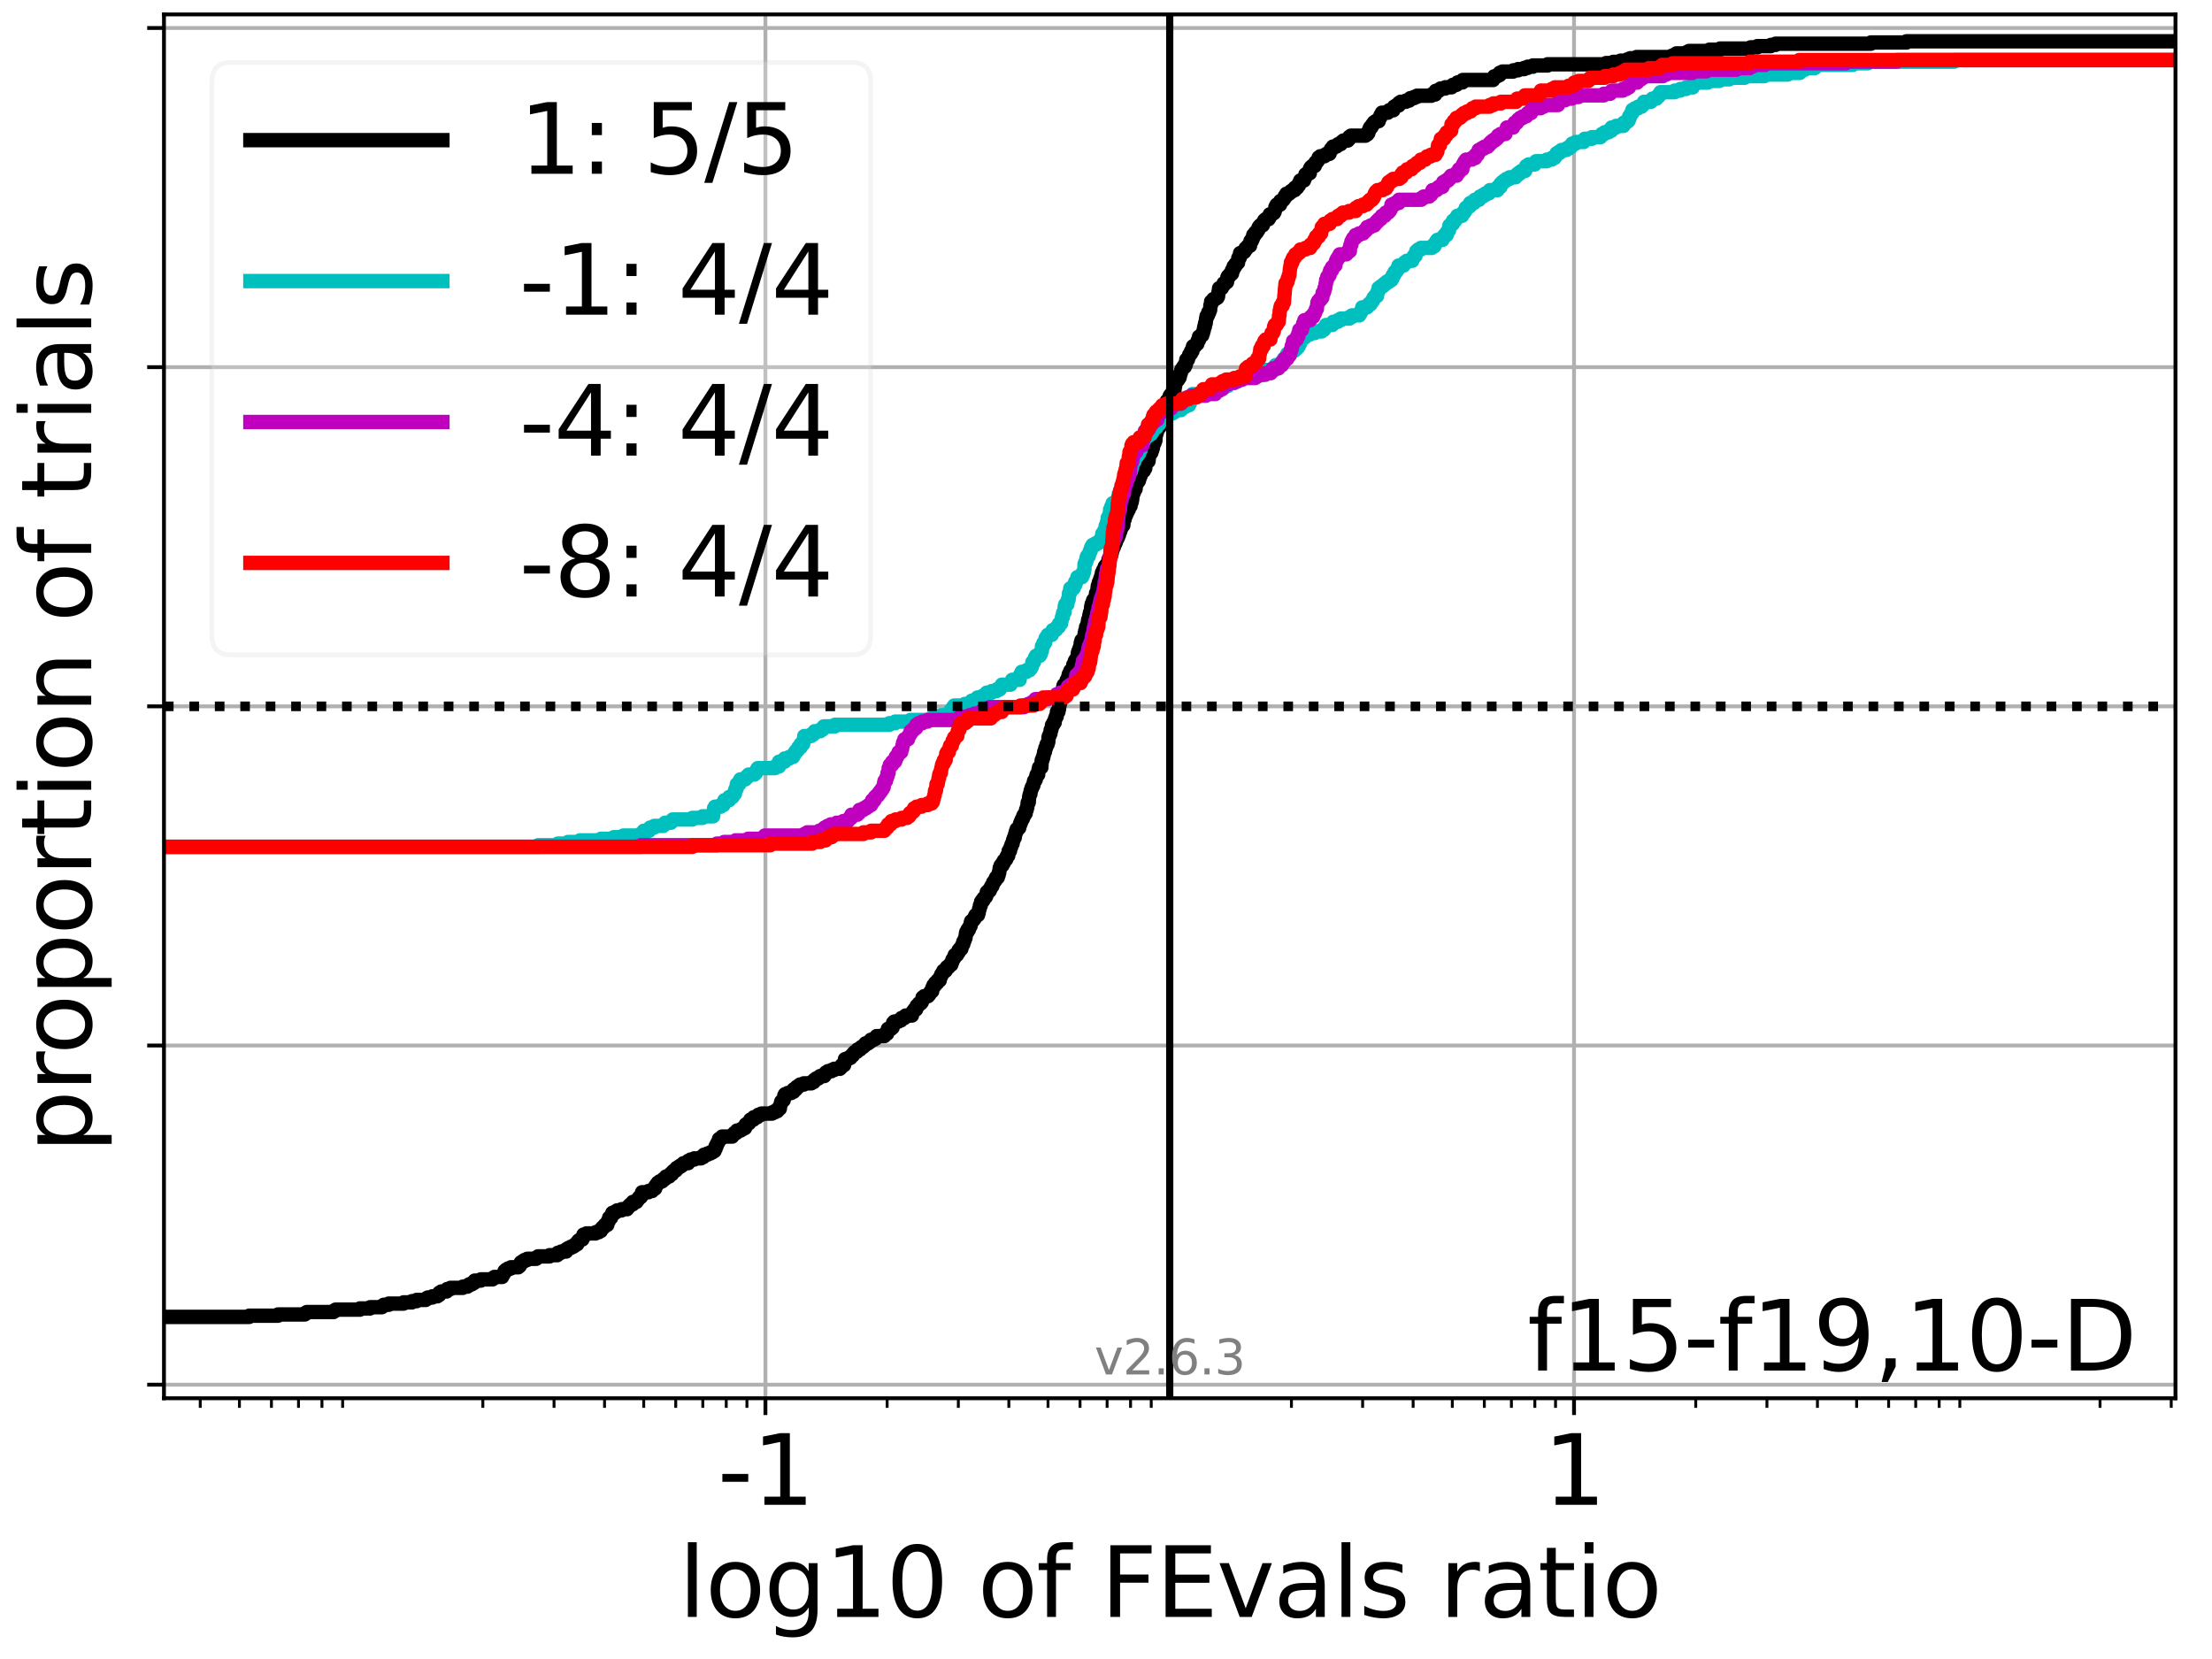 <?xml version="1.0" encoding="utf-8" standalone="no"?>
<!DOCTYPE svg PUBLIC "-//W3C//DTD SVG 1.1//EN"
  "http://www.w3.org/Graphics/SVG/1.1/DTD/svg11.dtd">
<svg xmlns:xlink="http://www.w3.org/1999/xlink" width="460.8pt" height="345.6pt" viewBox="0 0 460.8 345.6" xmlns="http://www.w3.org/2000/svg" version="1.1">
 <defs>
  <style type="text/css">*{stroke-linejoin: round; stroke-linecap: butt}</style>
 </defs>
 <g id="figure_1">
  <g id="patch_1">
   <path d="M 0 345.6 
L 460.8 345.6 
L 460.8 0 
L 0 0 
z
" style="fill: #ffffff"/>
  </g>
  <g id="axes_1">
   <g id="patch_2">
    <path d="M 34.16 291.28 
L 453.192 291.28 
L 453.192 3 
L 34.16 3 
z
" style="fill: #ffffff"/>
   </g>
   <g id="matplotlib.axis_1">
    <g id="xtick_1">
     <g id="line2d_1">
      <path d="M 159.453 291.28 
L 159.453 3 
" clip-path="url(#pc95016722a)" style="fill: none; stroke: #b0b0b0; stroke-width: 0.8; stroke-linecap: square"/>
     </g>
     <g id="line2d_2">
      <defs>
       <path id="mc85595000d" d="M 0 0 
L 0 3.5 
" style="stroke: #000000; stroke-width: 0.8"/>
      </defs>
      <g>
       <use xlink:href="#mc85595000d" x="159.453" y="291.28" style="stroke: #000000; stroke-width: 0.8"/>
      </g>
     </g>
     <g id="text_1">
      <!-- -1 -->
      <g transform="translate(149.483 313.477) scale(0.2 -0.2)">
       <defs>
        <path id="DejaVuSans-2d" d="M 313 2009 
L 1997 2009 
L 1997 1497 
L 313 1497 
L 313 2009 
z
" transform="scale(0.016)"/>
        <path id="DejaVuSans-31" d="M 794 531 
L 1825 531 
L 1825 4091 
L 703 3866 
L 703 4441 
L 1819 4666 
L 2450 4666 
L 2450 531 
L 3481 531 
L 3481 0 
L 794 0 
L 794 531 
z
" transform="scale(0.016)"/>
       </defs>
       <use xlink:href="#DejaVuSans-2d"/>
       <use xlink:href="#DejaVuSans-31" x="36.084"/>
      </g>
     </g>
    </g>
    <g id="xtick_2">
     <g id="line2d_3">
      <path d="M 327.899 291.28 
L 327.899 3 
" clip-path="url(#pc95016722a)" style="fill: none; stroke: #b0b0b0; stroke-width: 0.8; stroke-linecap: square"/>
     </g>
     <g id="line2d_4">
      <g>
       <use xlink:href="#mc85595000d" x="327.899" y="291.28" style="stroke: #000000; stroke-width: 0.8"/>
      </g>
     </g>
     <g id="text_2">
      <!-- 1 -->
      <g transform="translate(321.537 313.477) scale(0.2 -0.2)">
       <use xlink:href="#DejaVuSans-31"/>
      </g>
     </g>
    </g>
    <g id="xtick_3">
     <g id="line2d_5">
      <defs>
       <path id="m954b963047" d="M 0 0 
L 0 2 
" style="stroke: #000000; stroke-width: 0.6"/>
      </defs>
      <g>
       <use xlink:href="#m954b963047" x="41.714" y="291.28" style="stroke: #000000; stroke-width: 0.6"/>
      </g>
     </g>
    </g>
    <g id="xtick_4">
     <g id="line2d_6">
      <g>
       <use xlink:href="#m954b963047" x="49.876" y="291.28" style="stroke: #000000; stroke-width: 0.6"/>
      </g>
     </g>
    </g>
    <g id="xtick_5">
     <g id="line2d_7">
      <g>
       <use xlink:href="#m954b963047" x="56.545" y="291.28" style="stroke: #000000; stroke-width: 0.6"/>
      </g>
     </g>
    </g>
    <g id="xtick_6">
     <g id="line2d_8">
      <g>
       <use xlink:href="#m954b963047" x="62.184" y="291.28" style="stroke: #000000; stroke-width: 0.6"/>
      </g>
     </g>
    </g>
    <g id="xtick_7">
     <g id="line2d_9">
      <g>
       <use xlink:href="#m954b963047" x="67.068" y="291.28" style="stroke: #000000; stroke-width: 0.6"/>
      </g>
     </g>
    </g>
    <g id="xtick_8">
     <g id="line2d_10">
      <g>
       <use xlink:href="#m954b963047" x="71.376" y="291.28" style="stroke: #000000; stroke-width: 0.6"/>
      </g>
     </g>
    </g>
    <g id="xtick_9">
     <g id="line2d_11">
      <g>
       <use xlink:href="#m954b963047" x="100.584" y="291.28" style="stroke: #000000; stroke-width: 0.6"/>
      </g>
     </g>
    </g>
    <g id="xtick_10">
     <g id="line2d_12">
      <g>
       <use xlink:href="#m954b963047" x="115.415" y="291.28" style="stroke: #000000; stroke-width: 0.6"/>
      </g>
     </g>
    </g>
    <g id="xtick_11">
     <g id="line2d_13">
      <g>
       <use xlink:href="#m954b963047" x="125.937" y="291.28" style="stroke: #000000; stroke-width: 0.6"/>
      </g>
     </g>
    </g>
    <g id="xtick_12">
     <g id="line2d_14">
      <g>
       <use xlink:href="#m954b963047" x="134.099" y="291.28" style="stroke: #000000; stroke-width: 0.6"/>
      </g>
     </g>
    </g>
    <g id="xtick_13">
     <g id="line2d_15">
      <g>
       <use xlink:href="#m954b963047" x="140.768" y="291.28" style="stroke: #000000; stroke-width: 0.6"/>
      </g>
     </g>
    </g>
    <g id="xtick_14">
     <g id="line2d_16">
      <g>
       <use xlink:href="#m954b963047" x="146.407" y="291.28" style="stroke: #000000; stroke-width: 0.6"/>
      </g>
     </g>
    </g>
    <g id="xtick_15">
     <g id="line2d_17">
      <g>
       <use xlink:href="#m954b963047" x="151.291" y="291.28" style="stroke: #000000; stroke-width: 0.6"/>
      </g>
     </g>
    </g>
    <g id="xtick_16">
     <g id="line2d_18">
      <g>
       <use xlink:href="#m954b963047" x="155.599" y="291.28" style="stroke: #000000; stroke-width: 0.6"/>
      </g>
     </g>
    </g>
    <g id="xtick_17">
     <g id="line2d_19">
      <g>
       <use xlink:href="#m954b963047" x="184.807" y="291.28" style="stroke: #000000; stroke-width: 0.6"/>
      </g>
     </g>
    </g>
    <g id="xtick_18">
     <g id="line2d_20">
      <g>
       <use xlink:href="#m954b963047" x="199.638" y="291.28" style="stroke: #000000; stroke-width: 0.6"/>
      </g>
     </g>
    </g>
    <g id="xtick_19">
     <g id="line2d_21">
      <g>
       <use xlink:href="#m954b963047" x="210.16" y="291.28" style="stroke: #000000; stroke-width: 0.6"/>
      </g>
     </g>
    </g>
    <g id="xtick_20">
     <g id="line2d_22">
      <g>
       <use xlink:href="#m954b963047" x="218.322" y="291.28" style="stroke: #000000; stroke-width: 0.6"/>
      </g>
     </g>
    </g>
    <g id="xtick_21">
     <g id="line2d_23">
      <g>
       <use xlink:href="#m954b963047" x="224.991" y="291.28" style="stroke: #000000; stroke-width: 0.6"/>
      </g>
     </g>
    </g>
    <g id="xtick_22">
     <g id="line2d_24">
      <g>
       <use xlink:href="#m954b963047" x="230.63" y="291.28" style="stroke: #000000; stroke-width: 0.6"/>
      </g>
     </g>
    </g>
    <g id="xtick_23">
     <g id="line2d_25">
      <g>
       <use xlink:href="#m954b963047" x="235.514" y="291.28" style="stroke: #000000; stroke-width: 0.6"/>
      </g>
     </g>
    </g>
    <g id="xtick_24">
     <g id="line2d_26">
      <g>
       <use xlink:href="#m954b963047" x="239.822" y="291.28" style="stroke: #000000; stroke-width: 0.6"/>
      </g>
     </g>
    </g>
    <g id="xtick_25">
     <g id="line2d_27">
      <g>
       <use xlink:href="#m954b963047" x="269.03" y="291.28" style="stroke: #000000; stroke-width: 0.6"/>
      </g>
     </g>
    </g>
    <g id="xtick_26">
     <g id="line2d_28">
      <g>
       <use xlink:href="#m954b963047" x="283.861" y="291.28" style="stroke: #000000; stroke-width: 0.6"/>
      </g>
     </g>
    </g>
    <g id="xtick_27">
     <g id="line2d_29">
      <g>
       <use xlink:href="#m954b963047" x="294.383" y="291.28" style="stroke: #000000; stroke-width: 0.6"/>
      </g>
     </g>
    </g>
    <g id="xtick_28">
     <g id="line2d_30">
      <g>
       <use xlink:href="#m954b963047" x="302.545" y="291.28" style="stroke: #000000; stroke-width: 0.6"/>
      </g>
     </g>
    </g>
    <g id="xtick_29">
     <g id="line2d_31">
      <g>
       <use xlink:href="#m954b963047" x="309.214" y="291.28" style="stroke: #000000; stroke-width: 0.6"/>
      </g>
     </g>
    </g>
    <g id="xtick_30">
     <g id="line2d_32">
      <g>
       <use xlink:href="#m954b963047" x="314.853" y="291.28" style="stroke: #000000; stroke-width: 0.6"/>
      </g>
     </g>
    </g>
    <g id="xtick_31">
     <g id="line2d_33">
      <g>
       <use xlink:href="#m954b963047" x="319.737" y="291.28" style="stroke: #000000; stroke-width: 0.6"/>
      </g>
     </g>
    </g>
    <g id="xtick_32">
     <g id="line2d_34">
      <g>
       <use xlink:href="#m954b963047" x="324.045" y="291.28" style="stroke: #000000; stroke-width: 0.6"/>
      </g>
     </g>
    </g>
    <g id="xtick_33">
     <g id="line2d_35">
      <g>
       <use xlink:href="#m954b963047" x="353.253" y="291.28" style="stroke: #000000; stroke-width: 0.6"/>
      </g>
     </g>
    </g>
    <g id="xtick_34">
     <g id="line2d_36">
      <g>
       <use xlink:href="#m954b963047" x="368.084" y="291.28" style="stroke: #000000; stroke-width: 0.6"/>
      </g>
     </g>
    </g>
    <g id="xtick_35">
     <g id="line2d_37">
      <g>
       <use xlink:href="#m954b963047" x="378.606" y="291.28" style="stroke: #000000; stroke-width: 0.6"/>
      </g>
     </g>
    </g>
    <g id="xtick_36">
     <g id="line2d_38">
      <g>
       <use xlink:href="#m954b963047" x="386.768" y="291.28" style="stroke: #000000; stroke-width: 0.6"/>
      </g>
     </g>
    </g>
    <g id="xtick_37">
     <g id="line2d_39">
      <g>
       <use xlink:href="#m954b963047" x="393.437" y="291.28" style="stroke: #000000; stroke-width: 0.6"/>
      </g>
     </g>
    </g>
    <g id="xtick_38">
     <g id="line2d_40">
      <g>
       <use xlink:href="#m954b963047" x="399.076" y="291.28" style="stroke: #000000; stroke-width: 0.6"/>
      </g>
     </g>
    </g>
    <g id="xtick_39">
     <g id="line2d_41">
      <g>
       <use xlink:href="#m954b963047" x="403.96" y="291.28" style="stroke: #000000; stroke-width: 0.6"/>
      </g>
     </g>
    </g>
    <g id="xtick_40">
     <g id="line2d_42">
      <g>
       <use xlink:href="#m954b963047" x="408.268" y="291.28" style="stroke: #000000; stroke-width: 0.6"/>
      </g>
     </g>
    </g>
    <g id="xtick_41">
     <g id="line2d_43">
      <g>
       <use xlink:href="#m954b963047" x="437.476" y="291.28" style="stroke: #000000; stroke-width: 0.6"/>
      </g>
     </g>
    </g>
    <g id="xtick_42">
     <g id="line2d_44">
      <g>
       <use xlink:href="#m954b963047" x="452.307" y="291.28" style="stroke: #000000; stroke-width: 0.6"/>
      </g>
     </g>
    </g>
    <g id="text_3">
     <!-- log10 of FEvals ratio -->
     <g transform="translate(141.371 336.833) scale(0.2 -0.2)">
      <defs>
       <path id="DejaVuSans-6c" d="M 603 4863 
L 1178 4863 
L 1178 0 
L 603 0 
L 603 4863 
z
" transform="scale(0.016)"/>
       <path id="DejaVuSans-6f" d="M 1959 3097 
Q 1497 3097 1228 2736 
Q 959 2375 959 1747 
Q 959 1119 1226 758 
Q 1494 397 1959 397 
Q 2419 397 2687 759 
Q 2956 1122 2956 1747 
Q 2956 2369 2687 2733 
Q 2419 3097 1959 3097 
z
M 1959 3584 
Q 2709 3584 3137 3096 
Q 3566 2609 3566 1747 
Q 3566 888 3137 398 
Q 2709 -91 1959 -91 
Q 1206 -91 779 398 
Q 353 888 353 1747 
Q 353 2609 779 3096 
Q 1206 3584 1959 3584 
z
" transform="scale(0.016)"/>
       <path id="DejaVuSans-67" d="M 2906 1791 
Q 2906 2416 2648 2759 
Q 2391 3103 1925 3103 
Q 1463 3103 1205 2759 
Q 947 2416 947 1791 
Q 947 1169 1205 825 
Q 1463 481 1925 481 
Q 2391 481 2648 825 
Q 2906 1169 2906 1791 
z
M 3481 434 
Q 3481 -459 3084 -895 
Q 2688 -1331 1869 -1331 
Q 1566 -1331 1297 -1286 
Q 1028 -1241 775 -1147 
L 775 -588 
Q 1028 -725 1275 -790 
Q 1522 -856 1778 -856 
Q 2344 -856 2625 -561 
Q 2906 -266 2906 331 
L 2906 616 
Q 2728 306 2450 153 
Q 2172 0 1784 0 
Q 1141 0 747 490 
Q 353 981 353 1791 
Q 353 2603 747 3093 
Q 1141 3584 1784 3584 
Q 2172 3584 2450 3431 
Q 2728 3278 2906 2969 
L 2906 3500 
L 3481 3500 
L 3481 434 
z
" transform="scale(0.016)"/>
       <path id="DejaVuSans-30" d="M 2034 4250 
Q 1547 4250 1301 3770 
Q 1056 3291 1056 2328 
Q 1056 1369 1301 889 
Q 1547 409 2034 409 
Q 2525 409 2770 889 
Q 3016 1369 3016 2328 
Q 3016 3291 2770 3770 
Q 2525 4250 2034 4250 
z
M 2034 4750 
Q 2819 4750 3233 4129 
Q 3647 3509 3647 2328 
Q 3647 1150 3233 529 
Q 2819 -91 2034 -91 
Q 1250 -91 836 529 
Q 422 1150 422 2328 
Q 422 3509 836 4129 
Q 1250 4750 2034 4750 
z
" transform="scale(0.016)"/>
       <path id="DejaVuSans-20" transform="scale(0.016)"/>
       <path id="DejaVuSans-66" d="M 2375 4863 
L 2375 4384 
L 1825 4384 
Q 1516 4384 1395 4259 
Q 1275 4134 1275 3809 
L 1275 3500 
L 2222 3500 
L 2222 3053 
L 1275 3053 
L 1275 0 
L 697 0 
L 697 3053 
L 147 3053 
L 147 3500 
L 697 3500 
L 697 3744 
Q 697 4328 969 4595 
Q 1241 4863 1831 4863 
L 2375 4863 
z
" transform="scale(0.016)"/>
       <path id="DejaVuSans-46" d="M 628 4666 
L 3309 4666 
L 3309 4134 
L 1259 4134 
L 1259 2759 
L 3109 2759 
L 3109 2228 
L 1259 2228 
L 1259 0 
L 628 0 
L 628 4666 
z
" transform="scale(0.016)"/>
       <path id="DejaVuSans-45" d="M 628 4666 
L 3578 4666 
L 3578 4134 
L 1259 4134 
L 1259 2753 
L 3481 2753 
L 3481 2222 
L 1259 2222 
L 1259 531 
L 3634 531 
L 3634 0 
L 628 0 
L 628 4666 
z
" transform="scale(0.016)"/>
       <path id="DejaVuSans-76" d="M 191 3500 
L 800 3500 
L 1894 563 
L 2988 3500 
L 3597 3500 
L 2284 0 
L 1503 0 
L 191 3500 
z
" transform="scale(0.016)"/>
       <path id="DejaVuSans-61" d="M 2194 1759 
Q 1497 1759 1228 1600 
Q 959 1441 959 1056 
Q 959 750 1161 570 
Q 1363 391 1709 391 
Q 2188 391 2477 730 
Q 2766 1069 2766 1631 
L 2766 1759 
L 2194 1759 
z
M 3341 1997 
L 3341 0 
L 2766 0 
L 2766 531 
Q 2569 213 2275 61 
Q 1981 -91 1556 -91 
Q 1019 -91 701 211 
Q 384 513 384 1019 
Q 384 1609 779 1909 
Q 1175 2209 1959 2209 
L 2766 2209 
L 2766 2266 
Q 2766 2663 2505 2880 
Q 2244 3097 1772 3097 
Q 1472 3097 1187 3025 
Q 903 2953 641 2809 
L 641 3341 
Q 956 3463 1253 3523 
Q 1550 3584 1831 3584 
Q 2591 3584 2966 3190 
Q 3341 2797 3341 1997 
z
" transform="scale(0.016)"/>
       <path id="DejaVuSans-73" d="M 2834 3397 
L 2834 2853 
Q 2591 2978 2328 3040 
Q 2066 3103 1784 3103 
Q 1356 3103 1142 2972 
Q 928 2841 928 2578 
Q 928 2378 1081 2264 
Q 1234 2150 1697 2047 
L 1894 2003 
Q 2506 1872 2764 1633 
Q 3022 1394 3022 966 
Q 3022 478 2636 193 
Q 2250 -91 1575 -91 
Q 1294 -91 989 -36 
Q 684 19 347 128 
L 347 722 
Q 666 556 975 473 
Q 1284 391 1588 391 
Q 1994 391 2212 530 
Q 2431 669 2431 922 
Q 2431 1156 2273 1281 
Q 2116 1406 1581 1522 
L 1381 1569 
Q 847 1681 609 1914 
Q 372 2147 372 2553 
Q 372 3047 722 3315 
Q 1072 3584 1716 3584 
Q 2034 3584 2315 3537 
Q 2597 3491 2834 3397 
z
" transform="scale(0.016)"/>
       <path id="DejaVuSans-72" d="M 2631 2963 
Q 2534 3019 2420 3045 
Q 2306 3072 2169 3072 
Q 1681 3072 1420 2755 
Q 1159 2438 1159 1844 
L 1159 0 
L 581 0 
L 581 3500 
L 1159 3500 
L 1159 2956 
Q 1341 3275 1631 3429 
Q 1922 3584 2338 3584 
Q 2397 3584 2469 3576 
Q 2541 3569 2628 3553 
L 2631 2963 
z
" transform="scale(0.016)"/>
       <path id="DejaVuSans-74" d="M 1172 4494 
L 1172 3500 
L 2356 3500 
L 2356 3053 
L 1172 3053 
L 1172 1153 
Q 1172 725 1289 603 
Q 1406 481 1766 481 
L 2356 481 
L 2356 0 
L 1766 0 
Q 1100 0 847 248 
Q 594 497 594 1153 
L 594 3053 
L 172 3053 
L 172 3500 
L 594 3500 
L 594 4494 
L 1172 4494 
z
" transform="scale(0.016)"/>
       <path id="DejaVuSans-69" d="M 603 3500 
L 1178 3500 
L 1178 0 
L 603 0 
L 603 3500 
z
M 603 4863 
L 1178 4863 
L 1178 4134 
L 603 4134 
L 603 4863 
z
" transform="scale(0.016)"/>
      </defs>
      <use xlink:href="#DejaVuSans-6c"/>
      <use xlink:href="#DejaVuSans-6f" x="27.783"/>
      <use xlink:href="#DejaVuSans-67" x="88.965"/>
      <use xlink:href="#DejaVuSans-31" x="152.441"/>
      <use xlink:href="#DejaVuSans-30" x="216.064"/>
      <use xlink:href="#DejaVuSans-20" x="279.688"/>
      <use xlink:href="#DejaVuSans-6f" x="311.475"/>
      <use xlink:href="#DejaVuSans-66" x="372.656"/>
      <use xlink:href="#DejaVuSans-20" x="407.861"/>
      <use xlink:href="#DejaVuSans-46" x="439.648"/>
      <use xlink:href="#DejaVuSans-45" x="497.168"/>
      <use xlink:href="#DejaVuSans-76" x="560.352"/>
      <use xlink:href="#DejaVuSans-61" x="619.531"/>
      <use xlink:href="#DejaVuSans-6c" x="680.811"/>
      <use xlink:href="#DejaVuSans-73" x="708.594"/>
      <use xlink:href="#DejaVuSans-20" x="760.693"/>
      <use xlink:href="#DejaVuSans-72" x="792.48"/>
      <use xlink:href="#DejaVuSans-61" x="833.594"/>
      <use xlink:href="#DejaVuSans-74" x="894.873"/>
      <use xlink:href="#DejaVuSans-69" x="934.082"/>
      <use xlink:href="#DejaVuSans-6f" x="961.865"/>
     </g>
    </g>
   </g>
   <g id="matplotlib.axis_2">
    <g id="ytick_1">
     <g id="line2d_45">
      <path d="M 34.16 288.454 
L 453.192 288.454 
" clip-path="url(#pc95016722a)" style="fill: none; stroke: #b0b0b0; stroke-width: 0.8; stroke-linecap: square"/>
     </g>
     <g id="line2d_46">
      <defs>
       <path id="m3311c3d3c6" d="M 0 0 
L -3.5 0 
" style="stroke: #000000; stroke-width: 0.8"/>
      </defs>
      <g>
       <use xlink:href="#m3311c3d3c6" x="34.16" y="288.454" style="stroke: #000000; stroke-width: 0.8"/>
      </g>
     </g>
    </g>
    <g id="ytick_2">
     <g id="line2d_47">
      <path d="M 34.16 217.797 
L 453.192 217.797 
" clip-path="url(#pc95016722a)" style="fill: none; stroke: #b0b0b0; stroke-width: 0.8; stroke-linecap: square"/>
     </g>
     <g id="line2d_48">
      <g>
       <use xlink:href="#m3311c3d3c6" x="34.16" y="217.797" style="stroke: #000000; stroke-width: 0.8"/>
      </g>
     </g>
    </g>
    <g id="ytick_3">
     <g id="line2d_49">
      <path d="M 34.16 147.14 
L 453.192 147.14 
" clip-path="url(#pc95016722a)" style="fill: none; stroke: #b0b0b0; stroke-width: 0.8; stroke-linecap: square"/>
     </g>
     <g id="line2d_50">
      <g>
       <use xlink:href="#m3311c3d3c6" x="34.16" y="147.14" style="stroke: #000000; stroke-width: 0.8"/>
      </g>
     </g>
    </g>
    <g id="ytick_4">
     <g id="line2d_51">
      <path d="M 34.16 76.483 
L 453.192 76.483 
" clip-path="url(#pc95016722a)" style="fill: none; stroke: #b0b0b0; stroke-width: 0.8; stroke-linecap: square"/>
     </g>
     <g id="line2d_52">
      <g>
       <use xlink:href="#m3311c3d3c6" x="34.16" y="76.483" style="stroke: #000000; stroke-width: 0.8"/>
      </g>
     </g>
    </g>
    <g id="ytick_5">
     <g id="line2d_53">
      <path d="M 34.16 5.826 
L 453.192 5.826 
" clip-path="url(#pc95016722a)" style="fill: none; stroke: #b0b0b0; stroke-width: 0.8; stroke-linecap: square"/>
     </g>
     <g id="line2d_54">
      <g>
       <use xlink:href="#m3311c3d3c6" x="34.16" y="5.826" style="stroke: #000000; stroke-width: 0.8"/>
      </g>
     </g>
    </g>
    <g id="text_4">
     <!-- proportion of trials -->
     <g transform="translate(19.001 240.146) rotate(-90) scale(0.2 -0.2)">
      <defs>
       <path id="DejaVuSans-70" d="M 1159 525 
L 1159 -1331 
L 581 -1331 
L 581 3500 
L 1159 3500 
L 1159 2969 
Q 1341 3281 1617 3432 
Q 1894 3584 2278 3584 
Q 2916 3584 3314 3078 
Q 3713 2572 3713 1747 
Q 3713 922 3314 415 
Q 2916 -91 2278 -91 
Q 1894 -91 1617 61 
Q 1341 213 1159 525 
z
M 3116 1747 
Q 3116 2381 2855 2742 
Q 2594 3103 2138 3103 
Q 1681 3103 1420 2742 
Q 1159 2381 1159 1747 
Q 1159 1113 1420 752 
Q 1681 391 2138 391 
Q 2594 391 2855 752 
Q 3116 1113 3116 1747 
z
" transform="scale(0.016)"/>
       <path id="DejaVuSans-6e" d="M 3513 2113 
L 3513 0 
L 2938 0 
L 2938 2094 
Q 2938 2591 2744 2837 
Q 2550 3084 2163 3084 
Q 1697 3084 1428 2787 
Q 1159 2491 1159 1978 
L 1159 0 
L 581 0 
L 581 3500 
L 1159 3500 
L 1159 2956 
Q 1366 3272 1645 3428 
Q 1925 3584 2291 3584 
Q 2894 3584 3203 3211 
Q 3513 2838 3513 2113 
z
" transform="scale(0.016)"/>
      </defs>
      <use xlink:href="#DejaVuSans-70"/>
      <use xlink:href="#DejaVuSans-72" x="63.477"/>
      <use xlink:href="#DejaVuSans-6f" x="102.34"/>
      <use xlink:href="#DejaVuSans-70" x="163.521"/>
      <use xlink:href="#DejaVuSans-6f" x="226.998"/>
      <use xlink:href="#DejaVuSans-72" x="288.18"/>
      <use xlink:href="#DejaVuSans-74" x="329.293"/>
      <use xlink:href="#DejaVuSans-69" x="368.502"/>
      <use xlink:href="#DejaVuSans-6f" x="396.285"/>
      <use xlink:href="#DejaVuSans-6e" x="457.467"/>
      <use xlink:href="#DejaVuSans-20" x="520.846"/>
      <use xlink:href="#DejaVuSans-6f" x="552.633"/>
      <use xlink:href="#DejaVuSans-66" x="613.814"/>
      <use xlink:href="#DejaVuSans-20" x="649.02"/>
      <use xlink:href="#DejaVuSans-74" x="680.807"/>
      <use xlink:href="#DejaVuSans-72" x="720.016"/>
      <use xlink:href="#DejaVuSans-69" x="761.129"/>
      <use xlink:href="#DejaVuSans-61" x="788.912"/>
      <use xlink:href="#DejaVuSans-6c" x="850.191"/>
      <use xlink:href="#DejaVuSans-73" x="877.975"/>
     </g>
    </g>
   </g>
   <g id="line2d_55">
    <path d="M 34.16 274.335 
L 51.918 274.335 
L 51.918 274.083 
L 57.913 274.083 
L 57.913 273.831 
L 63.477 273.831 
L 63.477 273.579 
L 63.897 273.579 
L 63.897 273.326 
L 69.471 273.326 
L 69.471 273.074 
L 69.892 273.074 
L 69.892 272.822 
L 74.972 272.822 
L 74.972 272.57 
L 77.104 272.57 
L 77.104 272.318 
L 79.538 272.318 
L 79.538 272.066 
L 79.929 272.066 
L 79.929 271.814 
L 80.967 271.814 
L 80.967 271.562 
L 84.062 271.562 
L 84.062 271.31 
L 85.799 271.31 
L 85.799 271.057 
L 86.778 271.057 
L 86.778 270.805 
L 88.663 270.805 
L 88.663 270.553 
L 89.083 270.553 
L 89.083 270.301 
L 90.057 270.301 
L 90.057 270.049 
L 91.097 270.049 
L 91.097 269.797 
L 91.487 269.797 
L 91.517 269.293 
L 91.908 269.293 
L 91.908 269.04 
L 93.037 269.04 
L 93.145 268.536 
L 93.842 268.536 
L 93.842 268.284 
L 96.405 268.284 
L 96.405 268.032 
L 97.358 268.032 
L 97.358 267.78 
L 97.778 267.78 
L 97.778 267.528 
L 98.337 267.528 
L 98.337 267.276 
L 98.757 267.276 
L 98.757 267.023 
L 98.89 267.023 
L 98.89 266.771 
L 100.158 266.771 
L 100.158 266.519 
L 102.592 266.519 
L 102.592 266.267 
L 102.983 266.267 
L 102.983 266.015 
L 104.596 266.015 
L 104.704 265.511 
L 104.884 265.511 
L 104.884 265.259 
L 105.016 265.259 
L 105.124 264.754 
L 105.401 264.754 
L 105.401 264.502 
L 105.821 264.502 
L 105.821 264.25 
L 106.429 264.25 
L 106.429 263.998 
L 107.963 263.998 
L 107.963 263.746 
L 108.264 263.746 
L 108.264 263.494 
L 108.384 263.494 
L 108.488 262.99 
L 108.853 262.99 
L 108.853 262.737 
L 109.248 262.737 
L 109.248 262.485 
L 109.832 262.485 
L 109.832 262.233 
L 111.682 262.233 
L 111.682 261.981 
L 112.073 261.981 
L 112.073 261.729 
L 114.482 261.729 
L 114.482 261.477 
L 116.091 261.477 
L 116.199 260.973 
L 116.896 260.973 
L 116.896 260.72 
L 117.943 260.72 
L 117.988 260.216 
L 118.408 260.216 
L 118.408 259.964 
L 118.922 259.964 
L 118.922 259.712 
L 119.459 259.712 
L 119.459 259.46 
L 119.823 259.46 
L 119.823 259.208 
L 120.243 259.208 
L 120.293 258.703 
L 120.493 258.703 
L 120.493 258.451 
L 120.832 258.451 
L 120.832 258.199 
L 121.324 258.199 
L 121.349 257.695 
L 121.459 257.695 
L 121.548 257.191 
L 122.164 257.191 
L 122.164 256.939 
L 124.076 256.939 
L 124.076 256.687 
L 124.739 256.687 
L 124.739 256.434 
L 125.181 256.434 
L 125.289 255.93 
L 125.517 255.93 
L 125.517 255.678 
L 125.795 255.678 
L 125.795 255.426 
L 125.986 255.426 
L 125.986 255.174 
L 126.51 255.174 
L 126.603 254.417 
L 126.803 254.417 
L 126.9 253.661 
L 127.318 253.661 
L 127.367 253.157 
L 127.454 253.157 
L 127.454 252.905 
L 127.567 252.905 
L 127.567 252.653 
L 128.158 252.653 
L 128.158 252.4 
L 128.549 252.4 
L 128.549 252.148 
L 129.483 252.148 
L 129.483 251.896 
L 130.624 251.896 
L 130.624 251.644 
L 130.823 251.644 
L 130.823 251.392 
L 131.049 251.392 
L 131.049 251.14 
L 131.318 251.14 
L 131.318 250.888 
L 131.814 250.888 
L 131.827 250.383 
L 132.592 250.383 
L 132.592 250.131 
L 132.771 250.131 
L 132.771 249.879 
L 132.97 249.879 
L 132.97 249.627 
L 133.17 249.627 
L 133.17 249.375 
L 133.507 249.375 
L 133.507 249.123 
L 133.674 249.123 
L 133.75 248.367 
L 135.07 248.367 
L 135.07 248.114 
L 135.848 248.114 
L 135.848 247.862 
L 136.108 247.862 
L 136.108 247.61 
L 136.476 247.61 
L 136.498 247.106 
L 136.676 247.106 
L 136.676 246.854 
L 136.867 246.854 
L 136.867 246.602 
L 137.067 246.602 
L 137.067 246.35 
L 137.416 246.35 
L 137.416 246.097 
L 137.953 246.097 
L 137.953 245.845 
L 138.194 245.845 
L 138.194 245.593 
L 138.573 245.593 
L 138.573 245.341 
L 138.732 245.341 
L 138.732 245.089 
L 139.403 245.089 
L 139.403 244.837 
L 139.603 244.837 
L 139.603 244.585 
L 140.009 244.585 
L 140.117 244.08 
L 140.408 244.08 
L 140.408 243.828 
L 140.814 243.828 
L 140.922 243.324 
L 141.313 243.324 
L 141.313 243.072 
L 141.7 243.072 
L 141.7 242.82 
L 142.092 242.82 
L 142.092 242.568 
L 142.369 242.568 
L 142.369 242.316 
L 143.348 242.316 
L 143.376 241.811 
L 143.85 241.811 
L 143.85 241.559 
L 144.628 241.559 
L 144.628 241.307 
L 146.019 241.307 
L 146.019 241.055 
L 146.51 241.055 
L 146.51 240.803 
L 146.646 240.803 
L 146.646 240.551 
L 147.35 240.551 
L 147.35 240.299 
L 147.976 240.299 
L 147.976 240.047 
L 148.453 240.047 
L 148.453 239.794 
L 148.843 239.794 
L 148.944 239.29 
L 149.077 239.29 
L 149.08 238.786 
L 149.277 238.786 
L 149.334 238.282 
L 149.47 238.282 
L 149.47 238.03 
L 149.607 238.03 
L 149.715 237.525 
L 149.784 237.525 
L 149.784 237.273 
L 150.174 237.273 
L 150.174 237.021 
L 150.412 237.021 
L 150.412 236.769 
L 152.531 236.769 
L 152.531 236.517 
L 152.731 236.517 
L 152.731 236.265 
L 152.974 236.265 
L 152.974 236.013 
L 153.401 236.013 
L 153.401 235.76 
L 153.523 235.76 
L 153.523 235.508 
L 154.301 235.508 
L 154.301 235.256 
L 154.714 235.256 
L 154.714 235.004 
L 155.205 235.004 
L 155.236 234.5 
L 155.341 234.5 
L 155.341 234.248 
L 155.693 234.248 
L 155.693 233.996 
L 156.045 233.996 
L 156.045 233.744 
L 156.184 233.744 
L 156.184 233.491 
L 156.32 233.491 
L 156.32 233.239 
L 156.978 233.239 
L 157.024 232.735 
L 157.756 232.735 
L 157.756 232.483 
L 157.973 232.483 
L 157.973 232.231 
L 158.608 232.231 
L 158.608 231.979 
L 160.837 231.979 
L 160.837 231.727 
L 161.391 231.727 
L 161.391 231.474 
L 161.951 231.474 
L 162.06 230.97 
L 162.443 230.97 
L 162.551 230.214 
L 162.578 230.214 
L 162.687 229.71 
L 162.756 229.71 
L 162.756 229.457 
L 162.999 229.457 
L 162.999 229.205 
L 163.248 229.205 
L 163.283 228.701 
L 163.384 228.701 
L 163.391 228.197 
L 163.528 228.197 
L 163.528 227.945 
L 164.088 227.945 
L 164.088 227.693 
L 164.833 227.693 
L 164.833 227.44 
L 165.317 227.44 
L 165.319 226.936 
L 165.81 226.936 
L 165.81 226.684 
L 165.946 226.684 
L 165.946 226.432 
L 166.311 226.432 
L 166.311 226.18 
L 166.65 226.18 
L 166.65 225.928 
L 167.458 225.928 
L 167.458 225.676 
L 169.022 225.676 
L 169.022 225.424 
L 169.502 225.424 
L 169.502 225.171 
L 169.661 225.171 
L 169.661 224.919 
L 170.004 224.919 
L 170.004 224.667 
L 170.489 224.667 
L 170.489 224.415 
L 170.834 224.415 
L 170.834 224.163 
L 171.727 224.163 
L 171.805 223.659 
L 172.048 223.659 
L 172.048 223.407 
L 172.444 223.407 
L 172.444 223.154 
L 173.198 223.154 
L 173.198 222.902 
L 173.771 222.902 
L 173.771 222.65 
L 174.97 222.65 
L 174.97 222.398 
L 175.223 222.398 
L 175.223 222.146 
L 175.343 222.146 
L 175.343 221.894 
L 175.835 221.894 
L 175.941 221.137 
L 175.97 221.137 
L 176.028 220.633 
L 176.675 220.633 
L 176.675 220.381 
L 177.178 220.381 
L 177.178 220.129 
L 177.375 220.129 
L 177.375 219.877 
L 177.67 219.877 
L 177.67 219.625 
L 177.805 219.625 
L 177.805 219.373 
L 178.072 219.373 
L 178.072 219.12 
L 178.509 219.12 
L 178.509 218.868 
L 178.664 218.868 
L 178.664 218.616 
L 179.192 218.616 
L 179.192 218.364 
L 179.419 218.364 
L 179.419 218.112 
L 179.821 218.112 
L 179.821 217.86 
L 180.106 217.86 
L 180.106 217.608 
L 180.29 217.608 
L 180.29 217.356 
L 180.859 217.356 
L 180.859 217.104 
L 181.217 217.104 
L 181.217 216.851 
L 181.416 216.851 
L 181.416 216.599 
L 182.048 216.599 
L 182.048 216.347 
L 182.468 216.347 
L 182.468 216.095 
L 182.604 216.095 
L 182.604 215.843 
L 184.223 215.843 
L 184.223 215.591 
L 184.361 215.591 
L 184.361 215.339 
L 184.807 215.339 
L 184.84 214.834 
L 184.96 214.834 
L 184.966 214.33 
L 185.657 214.33 
L 185.657 214.078 
L 185.937 214.078 
L 186.039 213.07 
L 186.267 213.07 
L 186.267 212.817 
L 187.144 212.817 
L 187.144 212.565 
L 187.701 212.565 
L 187.811 212.061 
L 188.428 212.061 
L 188.428 211.809 
L 188.66 211.809 
L 188.66 211.557 
L 189.965 211.557 
L 189.971 211.053 
L 190.102 211.053 
L 190.102 210.801 
L 190.286 210.801 
L 190.286 210.548 
L 190.472 210.548 
L 190.472 210.296 
L 190.835 210.296 
L 190.936 209.792 
L 190.959 209.792 
L 190.959 209.54 
L 191.27 209.54 
L 191.27 209.288 
L 191.412 209.288 
L 191.412 209.036 
L 191.83 209.036 
L 191.83 208.784 
L 192.035 208.784 
L 192.137 208.279 
L 192.193 208.279 
L 192.193 207.775 
L 192.517 207.775 
L 192.517 207.523 
L 193.322 207.523 
L 193.322 207.271 
L 193.543 207.271 
L 193.543 207.019 
L 193.721 207.019 
L 193.721 206.767 
L 193.874 206.767 
L 193.874 206.514 
L 194.181 206.514 
L 194.24 205.758 
L 194.433 205.758 
L 194.456 205.254 
L 194.803 205.254 
L 194.813 204.75 
L 195.27 204.75 
L 195.291 204.245 
L 195.756 204.245 
L 195.814 203.741 
L 195.869 203.741 
L 195.869 203.489 
L 196.014 203.489 
L 196.079 202.985 
L 196.246 202.985 
L 196.246 202.733 
L 196.453 202.733 
L 196.531 202.228 
L 197.002 202.228 
L 197.092 201.724 
L 197.248 201.724 
L 197.248 201.472 
L 197.637 201.472 
L 197.637 201.22 
L 197.831 201.22 
L 197.831 200.968 
L 198.174 200.968 
L 198.242 200.464 
L 198.359 200.464 
L 198.384 199.959 
L 198.541 199.959 
L 198.541 199.707 
L 198.725 199.707 
L 198.725 199.455 
L 198.862 199.455 
L 198.887 198.951 
L 199.353 198.951 
L 199.459 198.447 
L 199.682 198.447 
L 199.69 197.942 
L 199.888 197.942 
L 199.888 197.69 
L 200.26 197.69 
L 200.274 197.186 
L 200.409 197.186 
L 200.409 196.934 
L 200.524 196.934 
L 200.524 196.682 
L 200.672 196.682 
L 200.676 196.178 
L 200.818 196.178 
L 200.818 195.925 
L 200.932 195.925 
L 201.039 195.421 
L 201.123 195.421 
L 201.225 194.413 
L 201.289 194.413 
L 201.289 194.161 
L 201.534 194.161 
L 201.557 193.656 
L 201.847 193.656 
L 201.887 193.152 
L 202.041 193.152 
L 202.041 192.9 
L 202.19 192.9 
L 202.236 192.144 
L 202.318 192.144 
L 202.318 191.891 
L 202.633 191.891 
L 202.633 191.639 
L 202.843 191.639 
L 202.843 191.387 
L 203.025 191.387 
L 203.097 190.883 
L 203.233 190.883 
L 203.233 190.631 
L 203.736 190.631 
L 203.771 190.127 
L 203.891 190.127 
L 203.959 189.37 
L 204.071 189.37 
L 204.141 188.614 
L 204.317 188.614 
L 204.375 187.858 
L 204.545 187.858 
L 204.545 187.605 
L 204.847 187.605 
L 204.906 187.101 
L 205.144 187.101 
L 205.144 186.849 
L 205.373 186.849 
L 205.373 186.597 
L 205.486 186.597 
L 205.569 185.841 
L 205.826 185.841 
L 205.826 185.588 
L 206.17 185.588 
L 206.243 185.084 
L 206.407 185.084 
L 206.505 184.58 
L 206.736 184.58 
L 206.809 184.076 
L 206.891 184.076 
L 206.891 183.824 
L 207.079 183.824 
L 207.079 183.571 
L 207.252 183.571 
L 207.252 183.319 
L 207.428 183.319 
L 207.49 182.815 
L 207.853 182.815 
L 207.876 182.311 
L 208.027 182.311 
L 208.058 181.807 
L 208.162 181.807 
L 208.26 180.798 
L 208.351 180.798 
L 208.451 180.294 
L 208.824 180.294 
L 208.824 179.79 
L 209.104 179.79 
L 209.116 179.285 
L 209.393 179.285 
L 209.393 179.033 
L 209.607 179.033 
L 209.661 178.529 
L 209.795 178.529 
L 209.795 178.277 
L 210.026 178.277 
L 210.127 177.268 
L 210.397 177.268 
L 210.444 176.764 
L 210.508 176.764 
L 210.508 176.512 
L 210.627 176.512 
L 210.684 176.008 
L 210.788 176.008 
L 210.788 175.756 
L 210.941 175.756 
L 211.045 174.999 
L 211.142 174.999 
L 211.221 174.495 
L 211.387 174.495 
L 211.475 173.739 
L 211.547 173.739 
L 211.618 173.235 
L 211.74 173.235 
L 211.792 172.73 
L 212.077 172.73 
L 212.077 172.478 
L 212.32 172.478 
L 212.372 171.974 
L 212.46 171.974 
L 212.529 171.47 
L 212.655 171.47 
L 212.736 170.965 
L 212.851 170.965 
L 212.851 170.713 
L 212.989 170.713 
L 212.989 170.461 
L 213.133 170.461 
L 213.173 169.957 
L 213.325 169.957 
L 213.325 169.705 
L 213.504 169.705 
L 213.504 169.453 
L 213.662 169.453 
L 213.744 168.696 
L 213.877 168.696 
L 213.923 168.192 
L 214 168.192 
L 214.092 167.184 
L 214.299 167.184 
L 214.405 165.923 
L 214.425 165.923 
L 214.535 165.419 
L 214.648 165.419 
L 214.718 164.662 
L 214.804 164.662 
L 214.892 164.158 
L 214.994 164.158 
L 214.994 163.906 
L 215.122 163.906 
L 215.122 163.654 
L 215.255 163.654 
L 215.364 162.898 
L 215.426 162.898 
L 215.426 162.645 
L 215.646 162.645 
L 215.646 162.393 
L 215.775 162.393 
L 215.88 161.637 
L 215.948 161.637 
L 215.948 161.385 
L 216.261 161.385 
L 216.342 160.376 
L 216.45 160.376 
L 216.455 159.872 
L 216.936 159.872 
L 217.005 158.359 
L 217.147 158.359 
L 217.199 157.855 
L 217.314 157.855 
L 217.377 157.351 
L 217.43 157.351 
L 217.531 156.595 
L 217.684 156.595 
L 217.759 155.838 
L 217.889 155.838 
L 217.99 155.334 
L 218.018 155.334 
L 218.018 155.082 
L 218.224 155.082 
L 218.322 154.578 
L 218.375 154.578 
L 218.431 153.569 
L 218.499 153.569 
L 218.499 153.317 
L 218.615 153.317 
L 218.721 152.813 
L 218.828 152.813 
L 218.879 152.056 
L 219.011 152.056 
L 219.075 151.552 
L 219.135 151.552 
L 219.152 151.048 
L 219.383 151.048 
L 219.424 150.544 
L 219.7 150.544 
L 219.757 149.787 
L 219.86 149.787 
L 219.94 149.283 
L 220.125 149.283 
L 220.187 148.275 
L 220.488 148.275 
L 220.5 147.77 
L 220.602 147.77 
L 220.66 147.014 
L 220.724 147.014 
L 220.737 146.51 
L 220.84 146.51 
L 220.921 145.501 
L 221.015 145.501 
L 221.015 145.249 
L 221.127 145.249 
L 221.202 144.241 
L 221.25 144.241 
L 221.306 143.736 
L 221.467 143.736 
L 221.509 142.98 
L 221.583 142.98 
L 221.583 142.728 
L 221.967 142.728 
L 221.967 142.476 
L 222.159 142.476 
L 222.195 141.719 
L 222.408 141.719 
L 222.408 141.467 
L 222.522 141.467 
L 222.527 140.963 
L 222.644 140.963 
L 222.653 140.459 
L 222.787 140.459 
L 222.787 140.207 
L 222.955 140.207 
L 222.998 139.702 
L 223.362 139.702 
L 223.428 139.198 
L 223.511 139.198 
L 223.597 138.442 
L 223.819 138.442 
L 223.918 137.685 
L 224.063 137.685 
L 224.063 137.433 
L 224.361 137.433 
L 224.369 136.929 
L 224.496 136.929 
L 224.557 135.921 
L 224.641 135.921 
L 224.641 135.669 
L 224.754 135.669 
L 224.754 135.416 
L 224.903 135.416 
L 224.929 134.912 
L 225.076 134.912 
L 225.144 133.904 
L 225.223 133.904 
L 225.291 133.399 
L 225.597 133.399 
L 225.597 133.147 
L 225.864 133.147 
L 225.959 131.887 
L 226.067 131.887 
L 226.074 131.382 
L 226.211 131.382 
L 226.25 130.626 
L 226.452 130.626 
L 226.549 129.87 
L 226.615 129.87 
L 226.675 129.113 
L 226.764 129.113 
L 226.867 128.609 
L 226.895 128.609 
L 226.944 128.105 
L 227.051 128.105 
L 227.059 127.601 
L 227.219 127.601 
L 227.314 126.34 
L 227.424 126.34 
L 227.424 125.836 
L 227.569 125.836 
L 227.642 125.332 
L 227.709 125.332 
L 227.709 125.079 
L 227.861 125.079 
L 227.861 124.827 
L 228.106 124.827 
L 228.106 124.575 
L 228.26 124.575 
L 228.332 123.567 
L 228.558 123.567 
L 228.661 122.306 
L 228.692 122.306 
L 228.692 122.054 
L 228.845 122.054 
L 228.921 121.298 
L 229.095 121.298 
L 229.13 120.793 
L 229.208 120.793 
L 229.208 120.541 
L 229.327 120.541 
L 229.379 120.037 
L 229.501 120.037 
L 229.557 119.281 
L 229.734 119.281 
L 229.795 118.776 
L 229.971 118.776 
L 230.07 118.272 
L 230.147 118.272 
L 230.147 118.02 
L 230.343 118.02 
L 230.343 117.768 
L 230.771 117.768 
L 230.825 117.012 
L 230.931 117.012 
L 230.936 116.507 
L 231.075 116.507 
L 231.075 116.255 
L 231.188 116.255 
L 231.287 115.751 
L 231.466 115.751 
L 231.569 115.247 
L 231.589 115.247 
L 231.657 114.742 
L 231.714 114.742 
L 231.773 114.238 
L 231.904 114.238 
L 231.904 113.986 
L 232.028 113.986 
L 232.063 113.23 
L 232.34 113.23 
L 232.34 112.978 
L 232.455 112.978 
L 232.563 112.221 
L 232.779 112.221 
L 232.779 111.969 
L 232.898 111.969 
L 232.996 111.465 
L 233.098 111.465 
L 233.101 110.961 
L 233.228 110.961 
L 233.228 110.709 
L 233.362 110.709 
L 233.405 110.204 
L 233.534 110.204 
L 233.534 109.7 
L 233.706 109.7 
L 233.706 109.448 
L 234.003 109.448 
L 234.079 108.439 
L 234.132 108.439 
L 234.132 108.187 
L 234.28 108.187 
L 234.373 107.431 
L 234.533 107.431 
L 234.533 107.179 
L 234.644 107.179 
L 234.717 106.675 
L 234.869 106.675 
L 234.869 106.422 
L 234.991 106.422 
L 234.991 106.17 
L 235.14 106.17 
L 235.232 105.666 
L 235.304 105.666 
L 235.304 105.414 
L 235.514 105.414 
L 235.614 104.658 
L 235.729 104.658 
L 235.827 104.153 
L 235.841 104.153 
L 235.947 103.145 
L 235.991 103.145 
L 236.081 102.641 
L 236.197 102.641 
L 236.289 101.884 
L 236.556 101.884 
L 236.654 100.876 
L 236.775 100.876 
L 236.785 100.372 
L 237.109 100.372 
L 237.109 100.119 
L 237.265 100.119 
L 237.303 99.615 
L 237.416 99.615 
L 237.474 99.111 
L 237.625 99.111 
L 237.699 98.355 
L 237.883 98.355 
L 237.883 98.102 
L 238.284 98.102 
L 238.349 97.598 
L 238.564 97.598 
L 238.64 96.842 
L 238.699 96.842 
L 238.774 96.338 
L 239.009 96.338 
L 239.009 96.086 
L 239.257 96.086 
L 239.356 95.077 
L 239.403 95.077 
L 239.491 94.321 
L 239.844 94.321 
L 239.895 93.816 
L 240.006 93.816 
L 240.03 93.312 
L 240.175 93.312 
L 240.2 92.556 
L 240.348 92.556 
L 240.348 92.304 
L 240.503 92.304 
L 240.507 91.799 
L 240.682 91.799 
L 240.748 90.539 
L 240.861 90.539 
L 240.94 90.035 
L 241.013 90.035 
L 241.027 89.53 
L 241.186 89.53 
L 241.186 89.278 
L 241.315 89.278 
L 241.315 89.026 
L 241.553 89.026 
L 241.653 88.018 
L 241.687 88.018 
L 241.79 87.513 
L 241.974 87.513 
L 242.039 86.001 
L 242.4 86.001 
L 242.419 85.496 
L 242.747 85.496 
L 242.839 84.74 
L 242.909 84.74 
L 242.923 83.984 
L 243.054 83.984 
L 243.1 83.479 
L 243.427 83.479 
L 243.427 83.227 
L 243.676 83.227 
L 243.676 82.471 
L 243.851 82.471 
L 243.851 82.219 
L 244.126 82.219 
L 244.126 81.967 
L 244.274 81.967 
L 244.376 81.21 
L 244.665 81.21 
L 244.721 80.454 
L 244.802 80.454 
L 244.866 79.446 
L 245.12 79.446 
L 245.12 79.193 
L 245.386 79.193 
L 245.386 78.941 
L 245.552 78.941 
L 245.552 78.689 
L 245.718 78.689 
L 245.818 78.185 
L 245.846 78.185 
L 245.86 77.681 
L 246.002 77.681 
L 246.06 77.176 
L 246.163 77.176 
L 246.163 76.924 
L 246.347 76.924 
L 246.347 76.672 
L 246.491 76.672 
L 246.491 76.42 
L 246.818 76.42 
L 246.818 75.916 
L 247.044 75.916 
L 247.131 74.907 
L 247.473 74.907 
L 247.546 74.403 
L 247.632 74.403 
L 247.729 73.899 
L 247.916 73.899 
L 247.916 73.647 
L 248.119 73.647 
L 248.12 73.143 
L 248.406 73.143 
L 248.46 72.386 
L 248.529 72.386 
L 248.529 72.134 
L 248.943 72.134 
L 248.943 71.882 
L 249.149 71.882 
L 249.149 71.63 
L 249.431 71.63 
L 249.541 70.873 
L 249.761 70.873 
L 249.786 70.117 
L 250.13 70.117 
L 250.13 69.865 
L 250.447 69.865 
L 250.519 69.361 
L 250.614 69.361 
L 250.723 68.856 
L 250.754 68.856 
L 250.864 68.1 
L 250.976 68.1 
L 251.035 67.344 
L 251.167 67.344 
L 251.253 66.335 
L 251.342 66.335 
L 251.354 65.831 
L 251.563 65.831 
L 251.563 65.579 
L 251.686 65.579 
L 251.704 65.075 
L 251.912 65.075 
L 251.993 64.57 
L 252.09 64.57 
L 252.155 63.562 
L 252.266 63.562 
L 252.303 62.806 
L 252.62 62.806 
L 252.62 62.553 
L 252.764 62.553 
L 252.764 62.301 
L 253.201 62.301 
L 253.201 62.049 
L 253.596 62.049 
L 253.596 61.797 
L 253.733 61.797 
L 253.84 60.789 
L 253.878 60.789 
L 253.966 60.032 
L 254.525 60.032 
L 254.635 59.528 
L 254.84 59.528 
L 254.906 59.024 
L 255.283 59.024 
L 255.283 58.772 
L 255.606 58.772 
L 255.686 57.763 
L 255.825 57.763 
L 255.825 57.511 
L 256.146 57.511 
L 256.146 57.259 
L 256.264 57.259 
L 256.264 57.007 
L 256.648 57.007 
L 256.657 56.25 
L 256.897 56.25 
L 256.993 55.494 
L 257.324 55.494 
L 257.369 54.99 
L 257.676 54.99 
L 257.676 54.738 
L 257.905 54.738 
L 257.966 53.729 
L 258.25 53.729 
L 258.33 52.721 
L 258.89 52.721 
L 258.89 52.469 
L 259.217 52.469 
L 259.217 52.217 
L 259.38 52.217 
L 259.478 51.712 
L 259.771 51.712 
L 259.771 51.46 
L 259.956 51.46 
L 259.956 51.208 
L 260.4 51.208 
L 260.494 50.2 
L 260.79 50.2 
L 260.822 49.695 
L 261.006 49.695 
L 261.081 48.939 
L 261.413 48.939 
L 261.475 48.435 
L 261.813 48.435 
L 261.813 48.183 
L 261.959 48.183 
L 261.959 47.93 
L 262.131 47.93 
L 262.153 47.426 
L 262.304 47.426 
L 262.304 47.174 
L 262.535 47.174 
L 262.535 46.922 
L 263.07 46.922 
L 263.07 46.418 
L 263.274 46.418 
L 263.348 45.913 
L 263.623 45.913 
L 263.623 45.661 
L 264.271 45.661 
L 264.271 45.409 
L 264.427 45.409 
L 264.513 44.653 
L 265.024 44.653 
L 265.024 44.401 
L 265.382 44.401 
L 265.382 44.149 
L 265.523 44.149 
L 265.612 43.644 
L 265.684 43.644 
L 265.684 43.14 
L 265.812 43.14 
L 265.812 42.888 
L 265.953 42.888 
L 265.953 42.636 
L 266.661 42.636 
L 266.705 41.88 
L 267.123 41.88 
L 267.123 41.627 
L 267.385 41.627 
L 267.385 41.375 
L 267.549 41.375 
L 267.64 40.871 
L 267.938 40.871 
L 267.968 40.367 
L 268.543 40.367 
L 268.543 40.115 
L 268.843 40.115 
L 268.843 39.863 
L 269.213 39.863 
L 269.213 39.61 
L 269.735 39.61 
L 269.737 39.106 
L 270.235 39.106 
L 270.334 38.602 
L 270.602 38.602 
L 270.631 38.098 
L 270.823 38.098 
L 270.865 37.593 
L 271.652 37.593 
L 271.741 37.089 
L 271.859 37.089 
L 271.946 36.333 
L 272.273 36.333 
L 272.273 36.081 
L 272.86 36.081 
L 272.909 35.072 
L 273.065 35.072 
L 273.065 34.82 
L 273.352 34.82 
L 273.352 34.568 
L 273.898 34.568 
L 274.007 34.064 
L 274.037 34.064 
L 274.037 33.812 
L 274.298 33.812 
L 274.298 33.56 
L 274.497 33.56 
L 274.497 33.307 
L 274.676 33.307 
L 274.704 32.803 
L 275.03 32.803 
L 275.03 32.551 
L 275.912 32.551 
L 275.912 32.299 
L 276.294 32.299 
L 276.294 32.047 
L 276.962 32.047 
L 276.976 31.543 
L 277.157 31.543 
L 277.266 31.038 
L 277.562 31.038 
L 277.672 30.534 
L 278.411 30.534 
L 278.411 30.282 
L 278.744 30.282 
L 278.744 30.03 
L 279.282 30.03 
L 279.282 29.778 
L 279.522 29.778 
L 279.522 29.526 
L 279.838 29.526 
L 279.838 29.274 
L 280.779 29.274 
L 280.779 29.021 
L 281.023 29.021 
L 281.067 28.517 
L 281.393 28.517 
L 281.393 28.265 
L 284.453 28.265 
L 284.453 28.013 
L 284.836 28.013 
L 284.836 27.761 
L 285.04 27.761 
L 285.095 27.257 
L 285.216 27.257 
L 285.307 26.752 
L 285.44 26.752 
L 285.44 26.5 
L 285.708 26.5 
L 285.708 26.248 
L 285.843 26.248 
L 285.843 25.996 
L 286.013 25.996 
L 286.013 25.744 
L 286.206 25.744 
L 286.206 25.492 
L 286.547 25.492 
L 286.547 25.24 
L 287.21 25.24 
L 287.29 24.735 
L 287.383 24.735 
L 287.383 24.483 
L 287.548 24.483 
L 287.598 23.979 
L 287.753 23.979 
L 287.753 23.727 
L 287.88 23.727 
L 287.88 23.475 
L 289.125 23.475 
L 289.125 23.223 
L 289.376 23.223 
L 289.376 22.97 
L 290.26 22.97 
L 290.282 22.466 
L 290.413 22.466 
L 290.413 22.214 
L 290.813 22.214 
L 290.813 21.962 
L 291.4 21.962 
L 291.402 21.458 
L 291.769 21.458 
L 291.769 21.206 
L 292.873 21.206 
L 292.873 20.954 
L 293.57 20.954 
L 293.57 20.701 
L 293.794 20.701 
L 293.794 20.449 
L 294.561 20.449 
L 294.561 20.197 
L 295.16 20.197 
L 295.16 19.945 
L 298.178 19.945 
L 298.178 19.693 
L 298.969 19.693 
L 299.059 18.937 
L 299.708 18.937 
L 299.708 18.684 
L 300.099 18.684 
L 300.099 18.432 
L 301.095 18.432 
L 301.095 18.18 
L 302.388 18.18 
L 302.388 17.928 
L 302.656 17.928 
L 302.656 17.676 
L 303.411 17.676 
L 303.411 17.424 
L 303.637 17.424 
L 303.637 17.172 
L 304.664 17.172 
L 304.698 16.667 
L 311.031 16.667 
L 311.031 16.415 
L 311.149 16.415 
L 311.25 15.911 
L 311.889 15.911 
L 311.889 15.659 
L 312.397 15.659 
L 312.424 15.155 
L 312.985 15.155 
L 312.985 14.903 
L 315.239 14.903 
L 315.239 14.651 
L 316.227 14.651 
L 316.227 14.398 
L 317.509 14.398 
L 317.509 14.146 
L 318.249 14.146 
L 318.249 13.894 
L 319.319 13.894 
L 319.319 13.642 
L 322.392 13.642 
L 322.392 13.39 
L 334.572 13.39 
L 334.572 13.138 
L 336.076 13.138 
L 336.076 12.886 
L 337.582 12.886 
L 337.582 12.634 
L 338.965 12.634 
L 338.965 12.381 
L 339.607 12.381 
L 339.607 12.129 
L 340.932 12.129 
L 340.932 11.877 
L 348.219 11.877 
L 348.219 11.625 
L 348.818 11.625 
L 348.818 11.373 
L 349.224 11.373 
L 349.224 11.121 
L 351.35 11.121 
L 351.35 10.869 
L 351.836 10.869 
L 351.836 10.617 
L 356.046 10.617 
L 356.046 10.364 
L 358.322 10.364 
L 358.322 10.112 
L 364.689 10.112 
L 364.689 9.86 
L 366.082 9.86 
L 366.082 9.608 
L 368.897 9.608 
L 368.897 9.356 
L 369.885 9.356 
L 369.885 9.104 
L 389.734 9.104 
L 389.734 8.852 
L 397.163 8.852 
L 397.163 8.6 
L 453.192 8.6 
L 453.192 8.6 
" clip-path="url(#pc95016722a)" style="fill: none; stroke: #000000; stroke-width: 3; stroke-linecap: square"/>
   </g>
   <g id="line2d_56">
    <path clip-path="url(#pc95016722a)" style="fill: none; stroke: #000000; stroke-width: 3; stroke-linecap: square"/>
   </g>
   <g id="line2d_57">
    <path d="M 34.16 176.406 
L 112.122 176.406 
L 112.122 176.072 
L 116.201 176.072 
L 116.201 175.737 
L 118.32 175.737 
L 118.32 175.403 
L 120.787 175.403 
L 120.787 175.068 
L 125.183 175.068 
L 125.183 174.734 
L 127.857 174.734 
L 127.857 174.399 
L 129.824 174.399 
L 129.824 174.065 
L 133.402 174.065 
L 133.402 173.73 
L 134.104 173.73 
L 134.104 173.061 
L 135.233 173.061 
L 135.233 172.727 
L 135.426 172.727 
L 135.426 172.393 
L 136.269 172.393 
L 136.269 172.058 
L 138.167 172.058 
L 138.167 171.724 
L 138.56 171.724 
L 138.56 171.389 
L 139.777 171.389 
L 139.777 171.055 
L 140.117 171.055 
L 140.117 170.72 
L 144.227 170.72 
L 144.227 170.386 
L 146.346 170.386 
L 146.346 170.051 
L 148.55 170.051 
L 148.657 169.048 
L 148.743 169.048 
L 148.743 168.379 
L 148.95 168.379 
L 148.95 168.044 
L 150.128 168.044 
L 150.128 167.71 
L 150.715 167.71 
L 150.776 167.041 
L 150.908 167.041 
L 150.908 166.707 
L 151.878 166.707 
L 151.878 166.038 
L 152.612 166.038 
L 152.612 165.703 
L 152.805 165.703 
L 152.805 165.369 
L 153.094 165.369 
L 153.094 164.7 
L 153.208 164.7 
L 153.208 164.365 
L 153.434 164.365 
L 153.489 163.362 
L 153.995 163.362 
L 154.042 162.693 
L 154.226 162.693 
L 154.226 162.358 
L 155.259 162.358 
L 155.259 162.024 
L 155.599 162.024 
L 155.599 161.689 
L 155.94 161.689 
L 155.94 161.355 
L 157.156 161.355 
L 157.156 161.021 
L 157.497 161.021 
L 157.497 160.686 
L 157.639 160.686 
L 157.639 160.352 
L 157.85 160.352 
L 157.85 160.017 
L 161.427 160.017 
L 161.427 159.683 
L 162.267 159.683 
L 162.28 158.679 
L 163.445 158.679 
L 163.445 158.01 
L 164.432 158.01 
L 164.432 157.676 
L 165.216 157.676 
L 165.216 157.341 
L 165.398 157.341 
L 165.398 157.007 
L 165.61 157.007 
L 165.61 156.672 
L 165.857 156.672 
L 165.857 156.338 
L 166.174 156.338 
L 166.174 156.003 
L 166.33 156.003 
L 166.33 155.669 
L 166.807 155.669 
L 166.807 155 
L 167.312 155 
L 167.312 154.331 
L 167.508 154.331 
L 167.543 153.328 
L 168.971 153.328 
L 168.971 152.993 
L 169.477 152.993 
L 169.477 152.659 
L 169.708 152.659 
L 169.708 152.324 
L 170.869 152.324 
L 170.869 151.99 
L 171.375 151.99 
L 171.375 151.655 
L 171.606 151.655 
L 171.606 151.321 
L 173.909 151.321 
L 173.909 150.986 
L 185.267 150.986 
L 185.267 150.652 
L 186.486 150.652 
L 186.486 150.317 
L 189.645 150.317 
L 189.645 149.983 
L 193.889 149.983 
L 193.889 149.649 
L 194.432 149.649 
L 194.432 149.314 
L 196.064 149.314 
L 196.064 148.98 
L 197.567 148.98 
L 197.567 148.645 
L 197.887 148.645 
L 197.887 148.311 
L 198.045 148.311 
L 198.045 147.976 
L 198.314 147.976 
L 198.314 147.642 
L 198.527 147.642 
L 198.527 147.307 
L 198.781 147.307 
L 198.781 146.973 
L 201.002 146.973 
L 201.002 146.638 
L 202.175 146.638 
L 202.175 146.304 
L 202.422 146.304 
L 202.422 145.969 
L 203.419 145.969 
L 203.419 145.635 
L 203.619 145.635 
L 203.619 145.3 
L 204.659 145.3 
L 204.659 144.966 
L 205.484 144.966 
L 205.538 144.297 
L 206.587 144.297 
L 206.587 143.963 
L 207.603 143.963 
L 207.603 143.628 
L 208.257 143.628 
L 208.257 143.294 
L 208.496 143.294 
L 208.496 142.959 
L 208.72 142.959 
L 208.72 142.625 
L 210.51 142.625 
L 210.51 142.29 
L 210.703 142.29 
L 210.703 141.956 
L 210.839 141.956 
L 210.839 141.621 
L 212.401 141.621 
L 212.491 140.618 
L 212.684 140.618 
L 212.684 140.283 
L 212.83 140.283 
L 212.83 139.949 
L 213.838 139.949 
L 213.838 139.614 
L 214.466 139.614 
L 214.466 139.28 
L 214.765 139.28 
L 214.765 138.945 
L 214.949 138.945 
L 215.054 137.942 
L 215.395 137.942 
L 215.493 137.273 
L 215.626 137.273 
L 215.626 136.939 
L 215.818 136.939 
L 215.818 136.604 
L 216.621 136.604 
L 216.621 136.27 
L 216.814 136.27 
L 216.868 135.601 
L 217.035 135.601 
L 217.061 134.597 
L 217.301 134.597 
L 217.375 133.928 
L 217.702 133.928 
L 217.779 133.259 
L 217.822 133.259 
L 217.822 132.925 
L 218.065 132.925 
L 218.065 132.591 
L 218.258 132.591 
L 218.258 132.256 
L 219.105 132.256 
L 219.107 131.587 
L 219.298 131.587 
L 219.298 131.253 
L 219.948 131.253 
L 219.948 130.918 
L 220.195 130.918 
L 220.195 130.584 
L 220.572 130.584 
L 220.619 129.915 
L 221.033 129.915 
L 221.101 129.246 
L 221.165 129.246 
L 221.226 128.577 
L 221.393 128.577 
L 221.412 127.908 
L 221.505 127.908 
L 221.505 127.573 
L 221.752 127.573 
L 221.813 126.236 
L 221.914 126.236 
L 221.914 125.901 
L 222.344 125.901 
L 222.432 125.232 
L 222.458 125.232 
L 222.458 124.898 
L 222.609 124.898 
L 222.703 123.56 
L 222.896 123.56 
L 222.958 122.556 
L 223.649 122.556 
L 223.677 121.887 
L 223.978 121.887 
L 223.989 121.219 
L 224.228 121.219 
L 224.228 120.884 
L 224.361 120.884 
L 224.447 120.215 
L 225.406 120.215 
L 225.406 119.881 
L 225.577 119.881 
L 225.592 119.212 
L 225.796 119.212 
L 225.876 118.543 
L 225.913 118.543 
L 225.921 117.539 
L 226.031 117.539 
L 226.031 117.205 
L 226.208 117.205 
L 226.208 116.87 
L 226.339 116.87 
L 226.344 116.201 
L 226.453 116.201 
L 226.453 115.867 
L 226.806 115.867 
L 226.888 115.198 
L 227.003 115.198 
L 227.003 114.864 
L 227.185 114.864 
L 227.247 114.195 
L 227.386 114.195 
L 227.386 113.86 
L 227.587 113.86 
L 227.587 113.526 
L 228.194 113.526 
L 228.194 113.191 
L 228.767 113.191 
L 228.767 112.857 
L 229.272 112.857 
L 229.272 112.522 
L 229.43 112.522 
L 229.503 111.853 
L 229.553 111.853 
L 229.623 111.184 
L 230.022 111.184 
L 230.03 110.515 
L 230.276 110.515 
L 230.343 109.512 
L 230.5 109.512 
L 230.585 108.843 
L 230.703 108.843 
L 230.769 107.84 
L 231.097 107.84 
L 231.097 107.171 
L 231.224 107.171 
L 231.253 106.167 
L 231.484 106.167 
L 231.516 105.498 
L 231.763 105.498 
L 231.783 104.829 
L 232.659 104.829 
L 232.758 104.161 
L 232.822 104.161 
L 232.822 103.826 
L 232.961 103.826 
L 233.036 103.157 
L 233.076 103.157 
L 233.076 102.823 
L 233.261 102.823 
L 233.342 102.154 
L 233.557 102.154 
L 233.557 101.819 
L 233.974 101.819 
L 234 101.15 
L 234.195 101.15 
L 234.195 100.816 
L 234.315 100.816 
L 234.354 100.147 
L 234.751 100.147 
L 234.751 99.812 
L 234.877 99.812 
L 234.877 99.478 
L 234.992 99.478 
L 234.992 99.144 
L 235.124 99.144 
L 235.159 98.475 
L 235.383 98.475 
L 235.383 98.14 
L 235.614 98.14 
L 235.63 97.471 
L 235.805 97.471 
L 235.861 96.802 
L 235.928 96.802 
L 235.938 96.133 
L 236.322 96.133 
L 236.421 95.464 
L 236.473 95.464 
L 236.473 95.13 
L 236.827 95.13 
L 236.827 94.795 
L 237.058 94.795 
L 237.058 94.461 
L 237.301 94.461 
L 237.361 93.792 
L 237.599 93.792 
L 237.668 92.789 
L 237.772 92.789 
L 237.867 92.12 
L 238.098 92.12 
L 238.098 91.785 
L 238.361 91.785 
L 238.361 91.451 
L 238.543 91.451 
L 238.543 91.116 
L 238.693 91.116 
L 238.693 90.782 
L 239.29 90.782 
L 239.29 90.447 
L 239.795 90.447 
L 239.795 90.113 
L 240.026 90.113 
L 240.026 89.778 
L 240.182 89.778 
L 240.205 89.109 
L 240.878 89.109 
L 240.96 88.44 
L 241.413 88.44 
L 241.465 87.772 
L 241.696 87.772 
L 241.696 87.437 
L 242.455 87.437 
L 242.455 87.103 
L 242.975 87.103 
L 242.975 86.768 
L 243.148 86.768 
L 243.148 86.434 
L 243.336 86.434 
L 243.336 86.099 
L 244.326 86.099 
L 244.326 85.765 
L 244.847 85.765 
L 244.847 85.43 
L 246.011 85.43 
L 246.011 85.096 
L 246.333 85.096 
L 246.333 84.761 
L 246.935 84.761 
L 246.935 84.427 
L 247.687 84.427 
L 247.687 84.092 
L 247.846 84.092 
L 247.846 83.758 
L 247.978 83.758 
L 247.979 83.089 
L 248.192 83.089 
L 248.192 82.754 
L 248.423 82.754 
L 248.424 82.086 
L 251.474 82.086 
L 251.555 81.417 
L 253.454 81.417 
L 253.454 81.082 
L 253.966 81.082 
L 253.966 80.748 
L 255.013 80.748 
L 255.013 80.413 
L 255.772 80.413 
L 255.772 79.744 
L 257.083 79.744 
L 257.083 79.41 
L 257.937 79.41 
L 257.937 79.075 
L 258.427 79.075 
L 258.427 78.741 
L 258.728 78.741 
L 258.728 78.406 
L 259.835 78.406 
L 259.835 78.072 
L 263.018 78.072 
L 263.018 77.737 
L 263.159 77.737 
L 263.159 77.403 
L 263.287 77.403 
L 263.287 77.068 
L 265.552 77.068 
L 265.627 76.4 
L 265.734 76.4 
L 265.734 76.065 
L 266.645 76.065 
L 266.645 75.731 
L 267.209 75.731 
L 267.247 75.062 
L 267.448 75.062 
L 267.448 74.727 
L 267.859 74.727 
L 267.859 74.393 
L 268.041 74.393 
L 268.142 73.724 
L 268.562 73.724 
L 268.562 73.389 
L 269.092 73.389 
L 269.092 73.055 
L 269.701 73.055 
L 269.701 72.72 
L 270.057 72.72 
L 270.057 72.386 
L 270.395 72.386 
L 270.395 72.051 
L 270.577 72.051 
L 270.577 71.717 
L 270.748 71.717 
L 270.748 71.382 
L 270.916 71.382 
L 270.928 70.714 
L 271.097 70.714 
L 271.097 70.379 
L 271.744 70.379 
L 271.744 69.71 
L 272.819 69.71 
L 272.819 69.376 
L 273.909 69.376 
L 273.909 69.041 
L 275.328 69.041 
L 275.328 68.707 
L 275.807 68.707 
L 275.807 68.372 
L 276.052 68.372 
L 276.052 68.038 
L 276.234 68.038 
L 276.234 67.703 
L 277.541 67.703 
L 277.541 67.369 
L 277.723 67.369 
L 277.723 67.034 
L 278.686 67.034 
L 278.686 66.7 
L 279.288 66.7 
L 279.288 66.365 
L 281.106 66.365 
L 281.106 66.031 
L 281.65 66.031 
L 281.65 65.696 
L 283.172 65.696 
L 283.172 65.362 
L 283.369 65.362 
L 283.369 65.028 
L 283.551 65.028 
L 283.551 64.693 
L 283.715 64.693 
L 283.774 64.024 
L 284.784 64.024 
L 284.784 63.69 
L 285.105 63.69 
L 285.105 63.355 
L 285.531 63.355 
L 285.531 63.021 
L 285.754 63.021 
L 285.754 62.686 
L 285.998 62.686 
L 285.998 62.352 
L 286.126 62.352 
L 286.126 62.017 
L 286.408 62.017 
L 286.408 61.683 
L 286.849 61.683 
L 286.951 61.014 
L 286.987 61.014 
L 286.987 60.679 
L 287.12 60.679 
L 287.17 60.01 
L 287.597 60.01 
L 287.597 59.676 
L 288.063 59.676 
L 288.063 59.342 
L 288.453 59.342 
L 288.453 59.007 
L 288.873 59.007 
L 288.873 58.673 
L 289.404 58.673 
L 289.404 58.338 
L 289.884 58.338 
L 289.884 58.004 
L 290.086 58.004 
L 290.131 57.335 
L 290.407 57.335 
L 290.517 56.666 
L 290.833 56.666 
L 290.833 56.331 
L 291.061 56.331 
L 291.061 55.997 
L 291.3 55.997 
L 291.329 55.328 
L 292.368 55.328 
L 292.368 54.993 
L 292.595 54.993 
L 292.595 54.659 
L 293.057 54.659 
L 293.057 54.324 
L 294.195 54.324 
L 294.296 53.656 
L 294.516 53.656 
L 294.516 53.321 
L 294.863 53.321 
L 294.942 52.652 
L 295.037 52.652 
L 295.037 52.318 
L 295.409 52.318 
L 295.409 51.983 
L 295.967 51.983 
L 295.967 51.649 
L 298.259 51.649 
L 298.259 51.314 
L 298.803 51.314 
L 298.803 50.98 
L 298.953 50.98 
L 298.953 50.645 
L 299.167 50.645 
L 299.167 50.311 
L 299.415 50.311 
L 299.415 49.976 
L 300.495 49.976 
L 300.495 49.642 
L 300.612 49.642 
L 300.612 49.307 
L 300.914 49.307 
L 300.914 48.973 
L 301.365 48.973 
L 301.445 48.304 
L 301.651 48.304 
L 301.651 47.97 
L 301.861 47.97 
L 301.937 46.966 
L 302.258 46.966 
L 302.258 46.632 
L 302.684 46.632 
L 302.694 45.963 
L 303.151 45.963 
L 303.151 45.628 
L 303.383 45.628 
L 303.383 45.294 
L 303.58 45.294 
L 303.58 44.959 
L 304.568 44.959 
L 304.568 44.625 
L 304.75 44.625 
L 304.75 44.29 
L 305.043 44.29 
L 305.043 43.956 
L 305.25 43.956 
L 305.25 43.621 
L 305.364 43.621 
L 305.364 43.287 
L 305.79 43.287 
L 305.79 42.952 
L 306.221 42.952 
L 306.257 42.284 
L 307.059 42.284 
L 307.059 41.949 
L 307.241 41.949 
L 307.241 41.615 
L 308.107 41.615 
L 308.107 41.28 
L 308.289 41.28 
L 308.289 40.946 
L 308.911 40.946 
L 308.911 40.611 
L 309.455 40.611 
L 309.455 40.277 
L 310.177 40.277 
L 310.177 39.942 
L 310.359 39.942 
L 310.359 39.608 
L 311.977 39.608 
L 312.042 38.939 
L 312.586 38.939 
L 312.589 38.27 
L 312.91 38.27 
L 312.91 37.935 
L 313.336 37.935 
L 313.336 37.601 
L 313.803 37.601 
L 313.803 37.266 
L 314.469 37.266 
L 314.469 36.932 
L 315.72 36.932 
L 315.72 36.598 
L 316.041 36.598 
L 316.041 36.263 
L 316.467 36.263 
L 316.467 35.929 
L 316.934 35.929 
L 316.934 35.594 
L 317.732 35.594 
L 317.827 34.925 
L 317.921 34.925 
L 317.921 34.591 
L 318.429 34.591 
L 318.429 34.256 
L 319.713 34.256 
L 319.713 33.922 
L 319.986 33.922 
L 319.986 33.587 
L 322.21 33.587 
L 322.21 33.253 
L 323.222 33.253 
L 323.222 32.918 
L 323.843 32.918 
L 323.843 32.584 
L 324.09 32.584 
L 324.09 32.249 
L 324.275 32.249 
L 324.275 31.915 
L 324.819 31.915 
L 324.819 31.58 
L 325.287 31.58 
L 325.287 31.246 
L 326.327 31.246 
L 326.327 30.912 
L 326.884 30.912 
L 326.884 30.577 
L 327.331 30.577 
L 327.331 30.243 
L 327.511 30.243 
L 327.511 29.908 
L 328.255 29.908 
L 328.255 29.574 
L 329.925 29.574 
L 329.925 29.239 
L 330.12 29.239 
L 330.12 28.905 
L 331.621 28.905 
L 331.621 28.57 
L 333.412 28.57 
L 333.412 28.236 
L 333.705 28.236 
L 333.705 27.901 
L 334.23 27.901 
L 334.23 27.567 
L 335.074 27.567 
L 335.074 27.232 
L 335.685 27.232 
L 335.719 26.563 
L 336.652 26.563 
L 336.652 26.229 
L 338.179 26.229 
L 338.255 25.56 
L 338.776 25.56 
L 338.776 25.226 
L 339.219 25.226 
L 339.219 24.891 
L 339.363 24.891 
L 339.401 24.222 
L 339.635 24.222 
L 339.635 23.888 
L 339.815 23.888 
L 339.815 23.553 
L 340.055 23.553 
L 340.062 22.884 
L 340.586 22.884 
L 340.586 22.55 
L 341.259 22.55 
L 341.259 22.215 
L 341.972 22.215 
L 341.972 21.881 
L 342.299 21.881 
L 342.299 21.546 
L 342.468 21.546 
L 342.468 21.212 
L 343.912 21.212 
L 343.912 20.877 
L 344.227 20.877 
L 344.227 20.543 
L 345.077 20.543 
L 345.077 20.209 
L 345.401 20.209 
L 345.401 19.874 
L 345.725 19.874 
L 345.725 19.54 
L 345.897 19.54 
L 345.897 19.205 
L 348.856 19.205 
L 348.856 18.871 
L 350.014 18.871 
L 350.014 18.536 
L 351.23 18.536 
L 351.23 18.202 
L 352.624 18.202 
L 352.625 17.533 
L 353.145 17.533 
L 353.145 17.198 
L 355.755 17.198 
L 355.755 16.864 
L 358.145 16.864 
L 358.145 16.529 
L 360.211 16.529 
L 360.211 16.195 
L 363.447 16.195 
L 363.447 15.86 
L 367.556 15.86 
L 367.556 15.526 
L 372.428 15.526 
L 372.428 15.191 
L 374.92 15.191 
L 374.92 14.857 
L 375.298 14.857 
L 375.298 14.523 
L 375.967 14.523 
L 375.967 14.188 
L 378.037 14.188 
L 378.037 13.854 
L 378.404 13.854 
L 378.404 13.519 
L 385.95 13.519 
L 385.95 13.185 
L 389.081 13.185 
L 389.081 12.85 
L 407.08 12.85 
L 407.08 12.516 
L 453.192 12.516 
L 453.192 12.516 
" clip-path="url(#pc95016722a)" style="fill: none; stroke: #00bfbf; stroke-width: 3; stroke-linecap: square"/>
   </g>
   <g id="line2d_58">
    <path clip-path="url(#pc95016722a)" style="fill: none; stroke: #00bfbf; stroke-width: 3; stroke-linecap: square"/>
   </g>
   <g id="line2d_59">
    <path d="M 34.16 176.406 
L 133.48 176.406 
L 133.48 176.072 
L 149.326 176.072 
L 149.326 175.737 
L 150.837 175.737 
L 150.837 175.403 
L 153.226 175.403 
L 153.226 175.068 
L 155.848 175.068 
L 155.848 174.734 
L 158.953 174.734 
L 158.953 174.399 
L 159.298 174.399 
L 159.298 174.065 
L 167.561 174.065 
L 167.561 173.73 
L 168.155 173.73 
L 168.155 173.396 
L 170.654 173.396 
L 170.654 173.061 
L 171.368 173.061 
L 171.368 172.727 
L 171.781 172.727 
L 171.781 172.393 
L 172.352 172.393 
L 172.352 172.058 
L 173.073 172.058 
L 173.073 171.724 
L 174.302 171.724 
L 174.302 171.389 
L 175.639 171.389 
L 175.639 171.055 
L 176.646 171.055 
L 176.646 170.72 
L 176.929 170.72 
L 176.929 170.386 
L 177.337 170.386 
L 177.37 169.717 
L 178.621 169.717 
L 178.621 169.382 
L 178.964 169.382 
L 179.035 168.713 
L 179.866 168.713 
L 179.866 168.379 
L 180.444 168.379 
L 180.444 168.044 
L 180.926 168.044 
L 180.926 167.71 
L 181.463 167.71 
L 181.463 167.375 
L 181.657 167.375 
L 181.681 166.707 
L 182.177 166.707 
L 182.256 166.038 
L 182.59 166.038 
L 182.59 165.703 
L 182.943 165.703 
L 182.943 165.369 
L 183.161 165.369 
L 183.161 165.034 
L 183.426 165.034 
L 183.426 164.7 
L 183.657 164.7 
L 183.657 164.365 
L 183.882 164.365 
L 183.882 164.031 
L 184.07 164.031 
L 184.18 163.027 
L 184.261 163.027 
L 184.261 162.693 
L 184.553 162.693 
L 184.641 162.024 
L 184.762 162.024 
L 184.762 161.689 
L 184.878 161.689 
L 184.894 161.021 
L 185.107 161.021 
L 185.124 160.017 
L 185.307 160.017 
L 185.362 159.348 
L 185.845 159.348 
L 185.878 158.679 
L 186.448 158.679 
L 186.448 158.345 
L 186.591 158.345 
L 186.599 157.676 
L 186.892 157.676 
L 186.892 157.341 
L 187.074 157.341 
L 187.074 157.007 
L 187.204 157.007 
L 187.204 156.672 
L 187.738 156.672 
L 187.828 156.003 
L 187.928 156.003 
L 187.983 155.335 
L 188.054 155.335 
L 188.146 154.666 
L 188.328 154.666 
L 188.411 153.997 
L 189.165 153.997 
L 189.218 153.328 
L 189.43 153.328 
L 189.43 152.993 
L 189.626 152.993 
L 189.701 152.324 
L 190.109 152.324 
L 190.109 151.99 
L 190.455 151.99 
L 190.455 151.655 
L 190.863 151.655 
L 190.91 150.986 
L 191.392 150.986 
L 191.392 150.652 
L 192.147 150.652 
L 192.147 150.317 
L 193.216 150.317 
L 193.216 149.983 
L 199.577 149.983 
L 199.577 149.649 
L 200.01 149.649 
L 200.01 149.314 
L 201.999 149.314 
L 201.999 148.98 
L 203.049 148.98 
L 203.049 148.645 
L 204.289 148.645 
L 204.289 148.311 
L 204.607 148.311 
L 204.607 147.976 
L 205.348 147.976 
L 205.348 147.642 
L 206.187 147.642 
L 206.187 147.307 
L 213.324 147.307 
L 213.324 146.973 
L 214.201 146.973 
L 214.201 146.638 
L 214.916 146.638 
L 214.916 146.304 
L 215.545 146.304 
L 215.545 145.969 
L 215.701 145.969 
L 215.701 145.635 
L 218.318 145.635 
L 218.318 145.3 
L 220.109 145.3 
L 220.117 144.631 
L 220.783 144.631 
L 220.783 144.297 
L 221.749 144.297 
L 221.749 143.963 
L 222.361 143.963 
L 222.469 143.294 
L 222.498 143.294 
L 222.498 142.959 
L 222.971 142.959 
L 222.971 142.625 
L 223.578 142.625 
L 223.578 142.29 
L 223.914 142.29 
L 223.914 141.956 
L 224.133 141.956 
L 224.206 140.618 
L 224.858 140.618 
L 224.86 139.949 
L 225.12 139.949 
L 225.12 139.614 
L 225.278 139.614 
L 225.386 138.611 
L 225.508 138.611 
L 225.613 137.608 
L 225.987 137.608 
L 226.095 136.939 
L 226.317 136.939 
L 226.413 136.27 
L 226.558 136.27 
L 226.652 135.601 
L 226.705 135.601 
L 226.76 134.932 
L 226.85 134.932 
L 226.85 134.597 
L 227.016 134.597 
L 227.126 133.928 
L 227.279 133.928 
L 227.365 133.259 
L 227.418 133.259 
L 227.48 132.591 
L 227.54 132.591 
L 227.54 132.256 
L 227.75 132.256 
L 227.832 130.918 
L 227.982 130.918 
L 228.007 130.249 
L 228.111 130.249 
L 228.151 129.58 
L 228.225 129.58 
L 228.225 129.246 
L 228.349 129.246 
L 228.403 128.577 
L 228.508 128.577 
L 228.606 127.573 
L 228.721 127.573 
L 228.817 126.905 
L 228.832 126.905 
L 228.832 126.57 
L 229.071 126.57 
L 229.134 125.567 
L 229.24 125.567 
L 229.271 124.898 
L 229.406 124.898 
L 229.406 124.563 
L 229.53 124.563 
L 229.53 124.229 
L 229.705 124.229 
L 229.733 123.56 
L 229.845 123.56 
L 229.944 122.556 
L 230.047 122.556 
L 230.139 121.219 
L 230.21 121.219 
L 230.299 120.55 
L 230.353 120.55 
L 230.426 119.546 
L 230.515 119.546 
L 230.585 118.543 
L 230.781 118.543 
L 230.781 118.208 
L 230.926 118.208 
L 231.029 117.205 
L 231.087 117.205 
L 231.157 116.201 
L 231.236 116.201 
L 231.236 115.867 
L 231.391 115.867 
L 231.432 114.864 
L 231.543 114.864 
L 231.636 114.195 
L 231.655 114.195 
L 231.74 113.191 
L 231.77 113.191 
L 231.77 112.857 
L 231.996 112.857 
L 232.028 112.188 
L 232.233 112.188 
L 232.233 111.853 
L 232.406 111.853 
L 232.484 110.515 
L 232.688 110.515 
L 232.761 109.847 
L 232.827 109.847 
L 232.926 108.174 
L 232.946 108.174 
L 233.008 106.836 
L 233.096 106.836 
L 233.134 106.167 
L 233.319 106.167 
L 233.388 104.829 
L 233.438 104.829 
L 233.468 104.161 
L 233.636 104.161 
L 233.643 103.492 
L 233.802 103.492 
L 233.802 103.157 
L 233.93 103.157 
L 233.93 102.823 
L 234.159 102.823 
L 234.189 101.819 
L 234.282 101.819 
L 234.38 100.816 
L 234.618 100.816 
L 234.69 99.478 
L 235.092 99.478 
L 235.133 98.809 
L 235.217 98.809 
L 235.217 98.475 
L 235.388 98.475 
L 235.478 97.137 
L 235.5 97.137 
L 235.523 96.468 
L 235.683 96.468 
L 235.683 96.133 
L 235.866 96.133 
L 235.974 95.13 
L 236.073 95.13 
L 236.073 94.795 
L 236.194 94.795 
L 236.211 94.126 
L 236.725 94.126 
L 236.783 93.123 
L 237.217 93.123 
L 237.217 92.789 
L 237.985 92.789 
L 238.045 91.785 
L 238.146 91.785 
L 238.175 91.116 
L 238.423 91.116 
L 238.507 89.778 
L 238.916 89.778 
L 238.916 89.444 
L 239.331 89.444 
L 239.424 88.775 
L 239.706 88.775 
L 239.737 88.106 
L 240.199 88.106 
L 240.199 87.772 
L 240.615 87.772 
L 240.615 87.437 
L 241.084 87.437 
L 241.124 86.768 
L 241.25 86.768 
L 241.277 86.099 
L 241.595 86.099 
L 241.595 85.765 
L 242.357 85.765 
L 242.357 85.43 
L 243.075 85.43 
L 243.075 85.096 
L 243.979 85.096 
L 243.979 84.761 
L 244.189 84.761 
L 244.189 84.427 
L 244.534 84.427 
L 244.534 84.092 
L 246.032 84.092 
L 246.032 83.758 
L 246.399 83.758 
L 246.399 83.423 
L 246.626 83.423 
L 246.626 83.089 
L 247.365 83.089 
L 247.365 82.754 
L 248.15 82.754 
L 248.15 82.42 
L 251.224 82.42 
L 251.224 82.086 
L 253.166 82.086 
L 253.232 81.417 
L 253.976 81.417 
L 253.976 81.082 
L 254.625 81.082 
L 254.646 80.413 
L 255.129 80.413 
L 255.129 80.079 
L 255.883 80.079 
L 255.883 79.744 
L 257.154 79.744 
L 257.154 79.41 
L 257.857 79.41 
L 257.857 79.075 
L 258.817 79.075 
L 258.817 78.741 
L 261.492 78.741 
L 261.492 78.406 
L 262.037 78.406 
L 262.037 78.072 
L 263.569 78.072 
L 263.569 77.737 
L 264.713 77.737 
L 264.713 77.403 
L 264.983 77.403 
L 264.983 77.068 
L 265.14 77.068 
L 265.14 76.734 
L 266.327 76.734 
L 266.327 76.4 
L 266.525 76.4 
L 266.525 76.065 
L 267.07 76.065 
L 267.12 75.396 
L 267.53 75.396 
L 267.613 74.727 
L 268.182 74.727 
L 268.182 74.393 
L 268.361 74.393 
L 268.361 74.058 
L 268.666 74.058 
L 268.739 73.389 
L 268.849 73.389 
L 268.957 72.72 
L 269.082 72.72 
L 269.1 72.051 
L 269.234 72.051 
L 269.321 71.382 
L 269.374 71.382 
L 269.374 71.048 
L 269.822 71.048 
L 269.822 70.714 
L 270.146 70.714 
L 270.236 70.045 
L 270.471 70.045 
L 270.489 69.376 
L 270.629 69.376 
L 270.677 68.707 
L 271.209 68.707 
L 271.272 68.038 
L 271.383 68.038 
L 271.486 67.369 
L 271.711 67.369 
L 271.73 66.7 
L 272.911 66.7 
L 273 66.031 
L 273.561 66.031 
L 273.631 65.362 
L 273.879 65.362 
L 273.879 65.028 
L 274.025 65.028 
L 274.134 64.359 
L 274.323 64.359 
L 274.409 63.355 
L 274.44 63.355 
L 274.44 63.021 
L 274.62 63.021 
L 274.62 62.686 
L 274.902 62.686 
L 274.902 62.352 
L 275.201 62.352 
L 275.201 62.017 
L 275.459 62.017 
L 275.524 61.014 
L 275.756 61.014 
L 275.756 60.679 
L 275.875 60.679 
L 275.921 60.01 
L 276.06 60.01 
L 276.167 59.007 
L 276.239 59.007 
L 276.26 58.338 
L 276.424 58.338 
L 276.49 57.669 
L 276.741 57.669 
L 276.741 57.335 
L 276.98 57.335 
L 276.99 56.666 
L 277.099 56.666 
L 277.099 56.331 
L 277.47 56.331 
L 277.482 55.662 
L 277.819 55.662 
L 277.819 55.328 
L 278.179 55.328 
L 278.279 54.659 
L 278.322 54.659 
L 278.322 54.324 
L 278.481 54.324 
L 278.481 53.99 
L 278.69 53.99 
L 278.69 53.656 
L 278.913 53.656 
L 278.913 53.321 
L 279.075 53.321 
L 279.075 52.987 
L 280.469 52.987 
L 280.469 52.652 
L 280.786 52.652 
L 280.786 52.318 
L 281.202 52.318 
L 281.233 51.314 
L 281.335 51.314 
L 281.335 50.98 
L 281.52 50.98 
L 281.528 50.311 
L 281.695 50.311 
L 281.695 49.976 
L 281.874 49.976 
L 281.874 49.642 
L 282.262 49.642 
L 282.367 48.973 
L 283.101 48.973 
L 283.101 48.638 
L 283.965 48.638 
L 283.965 48.304 
L 284.297 48.304 
L 284.297 47.97 
L 284.64 47.97 
L 284.64 47.635 
L 284.813 47.635 
L 284.813 47.301 
L 285.531 47.301 
L 285.531 46.966 
L 286.315 46.966 
L 286.315 46.632 
L 286.587 46.632 
L 286.587 46.297 
L 286.904 46.297 
L 286.904 45.963 
L 287.236 45.963 
L 287.236 45.628 
L 287.646 45.628 
L 287.646 45.294 
L 287.869 45.294 
L 287.869 44.959 
L 288.485 44.959 
L 288.485 44.625 
L 288.676 44.625 
L 288.676 44.29 
L 289.233 44.29 
L 289.233 43.956 
L 289.526 43.956 
L 289.526 43.621 
L 289.728 43.621 
L 289.728 43.287 
L 289.843 43.287 
L 289.871 42.618 
L 290.585 42.618 
L 290.585 42.284 
L 291.398 42.284 
L 291.424 41.615 
L 296.045 41.615 
L 296.045 41.28 
L 296.563 41.28 
L 296.563 40.946 
L 297.703 40.946 
L 297.703 40.611 
L 298.116 40.611 
L 298.116 40.277 
L 298.354 40.277 
L 298.408 39.608 
L 299.266 39.608 
L 299.266 39.273 
L 299.71 39.273 
L 299.71 38.939 
L 300.486 38.939 
L 300.52 38.27 
L 300.631 38.27 
L 300.631 37.935 
L 301.189 37.935 
L 301.189 37.601 
L 301.684 37.601 
L 301.684 37.266 
L 302.006 37.266 
L 302.006 36.932 
L 302.28 36.932 
L 302.28 36.598 
L 303.443 36.598 
L 303.473 35.929 
L 303.92 35.929 
L 303.935 35.26 
L 304.636 35.26 
L 304.64 34.591 
L 304.757 34.591 
L 304.757 34.256 
L 304.955 34.256 
L 304.955 33.922 
L 305.142 33.922 
L 305.142 33.587 
L 305.406 33.587 
L 305.406 33.253 
L 306.595 33.253 
L 306.595 32.918 
L 307.315 32.918 
L 307.387 32.249 
L 307.817 32.249 
L 307.817 31.915 
L 307.936 31.915 
L 308.037 31.246 
L 308.603 31.246 
L 308.603 30.912 
L 309.187 30.912 
L 309.187 30.577 
L 309.921 30.577 
L 309.921 30.243 
L 310.243 30.243 
L 310.243 29.908 
L 310.566 29.908 
L 310.566 29.574 
L 310.963 29.574 
L 310.963 29.239 
L 311.465 29.239 
L 311.465 28.905 
L 311.863 28.905 
L 311.863 28.57 
L 312.063 28.57 
L 312.063 28.236 
L 312.597 28.236 
L 312.597 27.901 
L 313.616 27.901 
L 313.69 27.232 
L 313.855 27.232 
L 313.908 26.563 
L 315.21 26.563 
L 315.305 25.894 
L 315.511 25.894 
L 315.511 25.56 
L 316.02 25.56 
L 316.02 25.226 
L 316.245 25.226 
L 316.245 24.891 
L 316.646 24.891 
L 316.646 24.557 
L 317.241 24.557 
L 317.241 24.222 
L 317.981 24.222 
L 317.981 23.888 
L 318.244 23.888 
L 318.244 23.553 
L 318.943 23.553 
L 318.973 22.884 
L 319.435 22.884 
L 319.435 22.55 
L 320.92 22.55 
L 320.92 22.215 
L 321.629 22.215 
L 321.629 21.881 
L 324.568 21.881 
L 324.568 21.546 
L 324.701 21.546 
L 324.807 20.877 
L 326.045 20.877 
L 326.045 20.543 
L 327.437 20.543 
L 327.437 20.209 
L 328.818 20.209 
L 328.818 19.874 
L 334.078 19.874 
L 334.078 19.54 
L 335.421 19.54 
L 335.421 19.205 
L 335.778 19.205 
L 335.778 18.871 
L 338.051 18.871 
L 338.051 18.536 
L 338.797 18.536 
L 338.797 18.202 
L 339.354 18.202 
L 339.354 17.867 
L 339.509 17.867 
L 339.509 17.533 
L 339.849 17.533 
L 339.849 17.198 
L 341.053 17.198 
L 341.149 16.529 
L 341.868 16.529 
L 341.868 16.195 
L 342.371 16.195 
L 342.371 15.86 
L 346.416 15.86 
L 346.416 15.526 
L 347.15 15.526 
L 347.15 15.191 
L 352.534 15.191 
L 352.534 14.857 
L 355.473 14.857 
L 355.473 14.523 
L 361.724 14.523 
L 361.724 14.188 
L 364.475 14.188 
L 364.475 13.854 
L 365.124 13.854 
L 365.124 13.519 
L 367.654 13.519 
L 367.654 13.185 
L 384.525 13.185 
L 384.525 12.85 
L 395.139 12.85 
L 395.139 12.516 
L 453.192 12.516 
L 453.192 12.516 
" clip-path="url(#pc95016722a)" style="fill: none; stroke: #bf00bf; stroke-width: 3; stroke-linecap: square"/>
   </g>
   <g id="line2d_60">
    <path clip-path="url(#pc95016722a)" style="fill: none; stroke: #bf00bf; stroke-width: 3; stroke-linecap: square"/>
   </g>
   <g id="line2d_61">
    <path d="M 34.16 176.406 
L 144.231 176.406 
L 144.231 176.072 
L 160.459 176.072 
L 160.459 175.737 
L 169.199 175.737 
L 169.199 175.403 
L 170.851 175.403 
L 170.851 175.068 
L 171.997 175.068 
L 171.997 174.734 
L 172.308 174.734 
L 172.308 174.399 
L 173.248 174.399 
L 173.248 174.065 
L 173.663 174.065 
L 173.663 173.73 
L 179.869 173.73 
L 179.869 173.396 
L 181.475 173.396 
L 181.475 173.061 
L 184.242 173.061 
L 184.242 172.727 
L 184.523 172.727 
L 184.523 172.393 
L 184.874 172.393 
L 184.874 172.058 
L 184.995 172.058 
L 184.995 171.724 
L 185.543 171.724 
L 185.543 171.389 
L 185.697 171.389 
L 185.697 171.055 
L 186.536 171.055 
L 186.536 170.72 
L 187.826 170.72 
L 187.826 170.386 
L 188.965 170.386 
L 188.965 170.051 
L 189.415 170.051 
L 189.415 169.717 
L 189.539 169.717 
L 189.539 169.382 
L 189.961 169.382 
L 189.961 169.048 
L 190.326 169.048 
L 190.41 168.379 
L 190.938 168.379 
L 190.938 168.044 
L 191.987 168.044 
L 191.987 167.71 
L 193.264 167.71 
L 193.264 167.375 
L 194.093 167.375 
L 194.093 167.041 
L 194.334 167.041 
L 194.41 166.372 
L 194.511 166.372 
L 194.615 165.703 
L 194.699 165.703 
L 194.782 164.7 
L 194.966 164.7 
L 195.063 163.696 
L 195.087 163.696 
L 195.087 163.362 
L 195.331 163.362 
L 195.415 162.693 
L 195.451 162.693 
L 195.535 162.024 
L 195.635 162.024 
L 195.661 161.355 
L 195.789 161.355 
L 195.789 161.021 
L 196 161.021 
L 196.084 160.017 
L 196.153 160.017 
L 196.237 159.348 
L 196.359 159.348 
L 196.359 159.014 
L 196.628 159.014 
L 196.64 158.345 
L 196.992 158.345 
L 197.076 157.341 
L 197.112 157.341 
L 197.112 157.007 
L 197.293 157.007 
L 197.293 156.672 
L 197.661 156.672 
L 197.703 156.003 
L 197.814 156.003 
L 197.918 155.335 
L 198.283 155.335 
L 198.367 154.666 
L 198.439 154.666 
L 198.439 154.331 
L 198.653 154.331 
L 198.75 153.662 
L 199.057 153.662 
L 199.057 153.328 
L 199.422 153.328 
L 199.507 152.324 
L 199.69 152.324 
L 199.69 151.99 
L 199.872 151.99 
L 199.955 150.986 
L 200.105 150.986 
L 200.105 150.652 
L 201.082 150.652 
L 201.082 150.317 
L 201.532 150.317 
L 201.64 149.649 
L 206.416 149.649 
L 206.458 148.98 
L 207.166 148.98 
L 207.166 148.645 
L 207.582 148.645 
L 207.582 148.311 
L 208.691 148.311 
L 208.788 147.642 
L 209.263 147.642 
L 209.263 147.307 
L 212.587 147.307 
L 212.587 146.973 
L 215.301 146.973 
L 215.301 146.638 
L 216.546 146.638 
L 216.546 146.304 
L 216.868 146.304 
L 216.868 145.969 
L 217.119 145.969 
L 217.119 145.635 
L 217.321 145.635 
L 217.321 145.3 
L 221.765 145.3 
L 221.765 144.966 
L 222.182 144.966 
L 222.198 144.297 
L 222.336 144.297 
L 222.336 143.963 
L 222.724 143.963 
L 222.724 143.628 
L 223.533 143.628 
L 223.533 143.294 
L 223.672 143.294 
L 223.672 142.959 
L 223.871 142.959 
L 223.97 142.29 
L 225.108 142.29 
L 225.116 141.621 
L 225.427 141.621 
L 225.427 141.287 
L 225.593 141.287 
L 225.593 140.952 
L 226.017 140.952 
L 226.017 140.618 
L 226.146 140.618 
L 226.146 140.283 
L 226.367 140.283 
L 226.367 139.949 
L 226.555 139.949 
L 226.57 139.28 
L 226.782 139.28 
L 226.851 138.277 
L 226.942 138.277 
L 226.942 137.942 
L 227.097 137.942 
L 227.203 136.939 
L 227.211 136.939 
L 227.308 136.27 
L 227.323 136.27 
L 227.378 135.601 
L 227.576 135.601 
L 227.66 134.932 
L 227.729 134.932 
L 227.729 134.597 
L 227.849 134.597 
L 227.872 133.594 
L 228.01 133.594 
L 228.089 132.256 
L 228.325 132.256 
L 228.399 131.253 
L 228.552 131.253 
L 228.552 130.918 
L 228.677 130.918 
L 228.677 130.584 
L 228.797 130.584 
L 228.872 128.577 
L 229.237 128.577 
L 229.346 127.573 
L 229.391 127.573 
L 229.499 125.901 
L 229.755 125.901 
L 229.803 124.898 
L 229.966 124.898 
L 229.996 124.229 
L 230.113 124.229 
L 230.155 123.225 
L 230.233 123.225 
L 230.338 122.222 
L 230.39 122.222 
L 230.39 121.887 
L 230.518 121.887 
L 230.598 121.219 
L 230.671 121.219 
L 230.782 119.881 
L 230.799 119.881 
L 230.808 119.212 
L 230.935 119.212 
L 231.022 117.874 
L 231.104 117.874 
L 231.201 116.536 
L 231.26 116.536 
L 231.337 114.529 
L 231.421 114.529 
L 231.421 114.195 
L 231.629 114.195 
L 231.728 112.857 
L 231.743 112.857 
L 231.845 110.85 
L 231.905 110.85 
L 231.973 109.847 
L 232.129 109.847 
L 232.2 109.178 
L 232.26 109.178 
L 232.27 108.174 
L 232.428 108.174 
L 232.44 107.505 
L 232.615 107.505 
L 232.684 106.836 
L 232.767 106.836 
L 232.876 104.829 
L 232.9 104.829 
L 232.997 104.161 
L 233.051 104.161 
L 233.064 103.492 
L 233.206 103.492 
L 233.217 102.823 
L 233.362 102.823 
L 233.38 102.154 
L 233.549 102.154 
L 233.621 101.15 
L 233.795 101.15 
L 233.85 100.481 
L 233.974 100.481 
L 234.025 99.812 
L 234.102 99.812 
L 234.203 98.809 
L 234.302 98.809 
L 234.302 98.475 
L 234.453 98.475 
L 234.482 97.806 
L 234.603 97.806 
L 234.689 96.802 
L 234.717 96.802 
L 234.717 96.468 
L 235.113 96.468 
L 235.151 95.13 
L 235.23 95.13 
L 235.305 94.126 
L 235.563 94.126 
L 235.641 93.458 
L 235.691 93.458 
L 235.705 92.789 
L 235.854 92.789 
L 235.854 92.454 
L 236.144 92.454 
L 236.144 92.12 
L 237.208 92.12 
L 237.208 91.785 
L 237.366 91.785 
L 237.434 91.116 
L 238.006 91.116 
L 238.006 90.782 
L 238.512 90.782 
L 238.573 90.113 
L 238.823 90.113 
L 238.931 89.444 
L 239.023 89.444 
L 239.096 88.775 
L 239.15 88.775 
L 239.15 88.44 
L 239.761 88.44 
L 239.763 87.772 
L 240.099 87.772 
L 240.178 86.768 
L 240.296 86.768 
L 240.296 86.434 
L 240.607 86.434 
L 240.607 86.099 
L 240.8 86.099 
L 240.8 85.765 
L 241.218 85.765 
L 241.218 85.43 
L 241.547 85.43 
L 241.547 85.096 
L 241.962 85.096 
L 241.962 84.761 
L 242.105 84.761 
L 242.105 84.427 
L 242.916 84.427 
L 242.916 84.092 
L 245.675 84.092 
L 245.675 83.758 
L 246.116 83.758 
L 246.116 83.423 
L 246.31 83.423 
L 246.31 83.089 
L 247.742 83.089 
L 247.742 82.754 
L 249.31 82.754 
L 249.31 82.42 
L 249.716 82.42 
L 249.716 82.086 
L 250.217 82.086 
L 250.217 81.751 
L 250.581 81.751 
L 250.665 81.082 
L 252.028 81.082 
L 252.028 80.748 
L 252.242 80.748 
L 252.242 80.413 
L 252.478 80.413 
L 252.478 80.079 
L 254.206 80.079 
L 254.206 79.744 
L 254.661 79.744 
L 254.661 79.41 
L 255.411 79.41 
L 255.411 79.075 
L 257.12 79.075 
L 257.12 78.741 
L 258.268 78.741 
L 258.268 78.406 
L 259.432 78.406 
L 259.535 77.068 
L 259.578 77.068 
L 259.578 76.734 
L 259.974 76.734 
L 259.974 76.4 
L 260.702 76.4 
L 260.702 76.065 
L 260.922 76.065 
L 260.922 75.731 
L 261.509 75.731 
L 261.509 75.396 
L 261.81 75.396 
L 261.907 74.727 
L 262.297 74.727 
L 262.382 73.724 
L 262.449 73.724 
L 262.55 72.72 
L 262.843 72.72 
L 262.867 72.051 
L 263.256 72.051 
L 263.267 71.382 
L 263.395 71.382 
L 263.395 71.048 
L 263.674 71.048 
L 263.674 70.714 
L 264.649 70.714 
L 264.664 70.045 
L 264.783 70.045 
L 264.879 69.376 
L 265.191 69.376 
L 265.191 69.041 
L 265.355 69.041 
L 265.411 68.038 
L 265.538 68.038 
L 265.538 67.703 
L 265.944 67.703 
L 265.944 67.369 
L 266.138 67.369 
L 266.138 67.034 
L 266.374 67.034 
L 266.456 65.696 
L 266.535 65.696 
L 266.591 64.693 
L 266.65 64.693 
L 266.727 64.024 
L 266.826 64.024 
L 266.826 63.69 
L 267.183 63.69 
L 267.212 63.021 
L 267.471 63.021 
L 267.577 61.348 
L 267.601 61.348 
L 267.687 60.01 
L 267.715 60.01 
L 267.798 59.007 
L 268.06 59.007 
L 268.06 58.673 
L 268.215 58.673 
L 268.256 58.004 
L 268.398 58.004 
L 268.484 57.335 
L 268.612 57.335 
L 268.706 55.997 
L 268.745 55.997 
L 268.823 55.328 
L 268.92 55.328 
L 268.924 54.659 
L 269.221 54.659 
L 269.238 53.99 
L 269.396 53.99 
L 269.396 53.656 
L 269.745 53.656 
L 269.842 52.987 
L 270.318 52.987 
L 270.318 52.652 
L 270.72 52.652 
L 270.72 52.318 
L 270.889 52.318 
L 270.889 51.983 
L 271.944 51.983 
L 271.944 51.649 
L 272.931 51.649 
L 272.974 50.98 
L 273.396 50.98 
L 273.396 50.645 
L 273.733 50.645 
L 273.813 49.976 
L 274.098 49.976 
L 274.151 49.307 
L 274.715 49.307 
L 274.757 48.638 
L 275.206 48.638 
L 275.303 47.635 
L 275.358 47.635 
L 275.358 47.301 
L 275.778 47.301 
L 275.881 46.632 
L 276.99 46.632 
L 277.086 45.963 
L 277.562 45.963 
L 277.562 45.628 
L 278.557 45.628 
L 278.557 45.294 
L 278.752 45.294 
L 278.752 44.959 
L 279.31 44.959 
L 279.31 44.625 
L 279.727 44.625 
L 279.727 44.29 
L 281.02 44.29 
L 281.02 43.956 
L 282.438 43.956 
L 282.453 43.287 
L 282.98 43.287 
L 282.98 42.952 
L 283.927 42.952 
L 283.927 42.618 
L 284.713 42.618 
L 284.713 42.284 
L 285.033 42.284 
L 285.033 41.949 
L 285.363 41.949 
L 285.363 41.615 
L 285.849 41.615 
L 285.849 41.28 
L 286.117 41.28 
L 286.117 40.946 
L 286.273 40.946 
L 286.273 40.611 
L 286.401 40.611 
L 286.401 40.277 
L 286.6 40.277 
L 286.6 39.942 
L 286.948 39.942 
L 286.948 39.608 
L 288.027 39.608 
L 288.027 39.273 
L 288.738 39.273 
L 288.738 38.939 
L 288.974 38.939 
L 288.974 38.604 
L 289.089 38.604 
L 289.089 38.27 
L 289.264 38.27 
L 289.264 37.935 
L 289.733 37.935 
L 289.733 37.601 
L 290.211 37.601 
L 290.211 37.266 
L 291.496 37.266 
L 291.496 36.932 
L 291.946 36.932 
L 291.95 36.263 
L 292.215 36.263 
L 292.215 35.929 
L 292.955 35.929 
L 292.955 35.594 
L 293.13 35.594 
L 293.13 35.26 
L 294.052 35.26 
L 294.052 34.925 
L 294.24 34.925 
L 294.24 34.591 
L 294.807 34.591 
L 294.807 34.256 
L 295.188 34.256 
L 295.188 33.922 
L 295.812 33.922 
L 295.812 33.587 
L 295.987 33.587 
L 295.987 33.253 
L 296.909 33.253 
L 296.909 32.918 
L 297.248 32.918 
L 297.248 32.584 
L 298.048 32.584 
L 298.048 32.249 
L 299.054 32.249 
L 299.054 31.915 
L 299.228 31.915 
L 299.228 31.58 
L 299.433 31.58 
L 299.513 30.577 
L 299.578 30.577 
L 299.578 30.243 
L 299.975 30.243 
L 299.996 29.574 
L 300.128 29.574 
L 300.15 28.905 
L 300.839 28.905 
L 300.923 28.236 
L 301.296 28.236 
L 301.366 27.567 
L 301.89 27.567 
L 301.89 27.232 
L 302.308 27.232 
L 302.37 25.894 
L 302.758 25.894 
L 302.844 25.226 
L 303.268 25.226 
L 303.268 24.891 
L 303.397 24.891 
L 303.397 24.557 
L 304.153 24.557 
L 304.153 24.222 
L 304.523 24.222 
L 304.523 23.888 
L 304.941 23.888 
L 304.941 23.553 
L 305.611 23.553 
L 305.611 23.219 
L 306.362 23.219 
L 306.362 22.884 
L 306.728 22.884 
L 306.728 22.55 
L 307.395 22.55 
L 307.395 22.215 
L 310.321 22.215 
L 310.321 21.881 
L 311.096 21.881 
L 311.096 21.546 
L 312.648 21.546 
L 312.648 21.212 
L 315.848 21.212 
L 315.848 20.877 
L 316.042 20.877 
L 316.042 20.543 
L 317.308 20.543 
L 317.308 20.209 
L 317.646 20.209 
L 317.646 19.874 
L 320.582 19.874 
L 320.582 19.54 
L 320.917 19.54 
L 321 18.871 
L 323.222 18.871 
L 323.222 18.536 
L 323.89 18.536 
L 323.89 18.202 
L 326.75 18.202 
L 326.75 17.867 
L 327.756 17.867 
L 327.756 17.533 
L 327.931 17.533 
L 327.931 17.198 
L 328.853 17.198 
L 328.853 16.864 
L 330.882 16.864 
L 330.882 16.529 
L 331.3 16.529 
L 331.3 16.195 
L 334.313 16.195 
L 334.313 15.86 
L 336.097 15.86 
L 336.097 15.526 
L 337.419 15.526 
L 337.419 15.191 
L 338.129 15.191 
L 338.129 14.857 
L 338.656 14.857 
L 338.656 14.523 
L 343.491 14.523 
L 343.491 14.188 
L 345.803 14.188 
L 345.803 13.854 
L 346.253 13.854 
L 346.253 13.519 
L 348.436 13.519 
L 348.436 13.185 
L 364.495 13.185 
L 364.495 12.85 
L 374.795 12.85 
L 374.795 12.516 
L 453.192 12.516 
L 453.192 12.516 
" clip-path="url(#pc95016722a)" style="fill: none; stroke: #ff0000; stroke-width: 3; stroke-linecap: square"/>
   </g>
   <g id="line2d_62">
    <path clip-path="url(#pc95016722a)" style="fill: none; stroke: #ff0000; stroke-width: 3; stroke-linecap: square"/>
   </g>
   <g id="line2d_63">
    <path d="M 243.676 291.28 
L 243.676 3 
" clip-path="url(#pc95016722a)" style="fill: none; stroke: #000000; stroke-width: 1.5; stroke-linecap: square"/>
   </g>
   <g id="line2d_64">
    <path d="M 34.16 147.14 
L 453.192 147.14 
" clip-path="url(#pc95016722a)" style="fill: none; stroke-dasharray: 2,3.3; stroke-dashoffset: 0; stroke: #000000; stroke-width: 2"/>
   </g>
   <g id="patch_3">
    <path d="M 34.16 291.28 
L 34.16 3 
" style="fill: none; stroke: #000000; stroke-width: 0.8; stroke-linejoin: miter; stroke-linecap: square"/>
   </g>
   <g id="patch_4">
    <path d="M 453.192 291.28 
L 453.192 3 
" style="fill: none; stroke: #000000; stroke-width: 0.8; stroke-linejoin: miter; stroke-linecap: square"/>
   </g>
   <g id="patch_5">
    <path d="M 34.16 291.28 
L 453.192 291.28 
" style="fill: none; stroke: #000000; stroke-width: 0.8; stroke-linejoin: miter; stroke-linecap: square"/>
   </g>
   <g id="patch_6">
    <path d="M 34.16 3 
L 453.192 3 
" style="fill: none; stroke: #000000; stroke-width: 0.8; stroke-linejoin: miter; stroke-linecap: square"/>
   </g>
   <g id="text_5">
    <!-- f15-f19,10-D -->
    <g transform="translate(318.193 285.514) scale(0.2 -0.2)">
     <defs>
      <path id="DejaVuSans-35" d="M 691 4666 
L 3169 4666 
L 3169 4134 
L 1269 4134 
L 1269 2991 
Q 1406 3038 1543 3061 
Q 1681 3084 1819 3084 
Q 2600 3084 3056 2656 
Q 3513 2228 3513 1497 
Q 3513 744 3044 326 
Q 2575 -91 1722 -91 
Q 1428 -91 1123 -41 
Q 819 9 494 109 
L 494 744 
Q 775 591 1075 516 
Q 1375 441 1709 441 
Q 2250 441 2565 725 
Q 2881 1009 2881 1497 
Q 2881 1984 2565 2268 
Q 2250 2553 1709 2553 
Q 1456 2553 1204 2497 
Q 953 2441 691 2322 
L 691 4666 
z
" transform="scale(0.016)"/>
      <path id="DejaVuSans-39" d="M 703 97 
L 703 672 
Q 941 559 1184 500 
Q 1428 441 1663 441 
Q 2288 441 2617 861 
Q 2947 1281 2994 2138 
Q 2813 1869 2534 1725 
Q 2256 1581 1919 1581 
Q 1219 1581 811 2004 
Q 403 2428 403 3163 
Q 403 3881 828 4315 
Q 1253 4750 1959 4750 
Q 2769 4750 3195 4129 
Q 3622 3509 3622 2328 
Q 3622 1225 3098 567 
Q 2575 -91 1691 -91 
Q 1453 -91 1209 -44 
Q 966 3 703 97 
z
M 1959 2075 
Q 2384 2075 2632 2365 
Q 2881 2656 2881 3163 
Q 2881 3666 2632 3958 
Q 2384 4250 1959 4250 
Q 1534 4250 1286 3958 
Q 1038 3666 1038 3163 
Q 1038 2656 1286 2365 
Q 1534 2075 1959 2075 
z
" transform="scale(0.016)"/>
      <path id="DejaVuSans-2c" d="M 750 794 
L 1409 794 
L 1409 256 
L 897 -744 
L 494 -744 
L 750 256 
L 750 794 
z
" transform="scale(0.016)"/>
      <path id="DejaVuSans-44" d="M 1259 4147 
L 1259 519 
L 2022 519 
Q 2988 519 3436 956 
Q 3884 1394 3884 2338 
Q 3884 3275 3436 3711 
Q 2988 4147 2022 4147 
L 1259 4147 
z
M 628 4666 
L 1925 4666 
Q 3281 4666 3915 4102 
Q 4550 3538 4550 2338 
Q 4550 1131 3912 565 
Q 3275 0 1925 0 
L 628 0 
L 628 4666 
z
" transform="scale(0.016)"/>
     </defs>
     <use xlink:href="#DejaVuSans-66"/>
     <use xlink:href="#DejaVuSans-31" x="35.205"/>
     <use xlink:href="#DejaVuSans-35" x="98.828"/>
     <use xlink:href="#DejaVuSans-2d" x="162.451"/>
     <use xlink:href="#DejaVuSans-66" x="198.535"/>
     <use xlink:href="#DejaVuSans-31" x="233.74"/>
     <use xlink:href="#DejaVuSans-39" x="297.363"/>
     <use xlink:href="#DejaVuSans-2c" x="360.986"/>
     <use xlink:href="#DejaVuSans-31" x="392.773"/>
     <use xlink:href="#DejaVuSans-30" x="456.396"/>
     <use xlink:href="#DejaVuSans-2d" x="520.02"/>
     <use xlink:href="#DejaVuSans-44" x="556.104"/>
    </g>
   </g>
   <g id="text_6">
    <!-- v2.6.3 -->
    <g style="fill: #808080" transform="translate(227.995 286.318) scale(0.1 -0.1)">
     <defs>
      <path id="DejaVuSans-32" d="M 1228 531 
L 3431 531 
L 3431 0 
L 469 0 
L 469 531 
Q 828 903 1448 1529 
Q 2069 2156 2228 2338 
Q 2531 2678 2651 2914 
Q 2772 3150 2772 3378 
Q 2772 3750 2511 3984 
Q 2250 4219 1831 4219 
Q 1534 4219 1204 4116 
Q 875 4013 500 3803 
L 500 4441 
Q 881 4594 1212 4672 
Q 1544 4750 1819 4750 
Q 2544 4750 2975 4387 
Q 3406 4025 3406 3419 
Q 3406 3131 3298 2873 
Q 3191 2616 2906 2266 
Q 2828 2175 2409 1742 
Q 1991 1309 1228 531 
z
" transform="scale(0.016)"/>
      <path id="DejaVuSans-2e" d="M 684 794 
L 1344 794 
L 1344 0 
L 684 0 
L 684 794 
z
" transform="scale(0.016)"/>
      <path id="DejaVuSans-36" d="M 2113 2584 
Q 1688 2584 1439 2293 
Q 1191 2003 1191 1497 
Q 1191 994 1439 701 
Q 1688 409 2113 409 
Q 2538 409 2786 701 
Q 3034 994 3034 1497 
Q 3034 2003 2786 2293 
Q 2538 2584 2113 2584 
z
M 3366 4563 
L 3366 3988 
Q 3128 4100 2886 4159 
Q 2644 4219 2406 4219 
Q 1781 4219 1451 3797 
Q 1122 3375 1075 2522 
Q 1259 2794 1537 2939 
Q 1816 3084 2150 3084 
Q 2853 3084 3261 2657 
Q 3669 2231 3669 1497 
Q 3669 778 3244 343 
Q 2819 -91 2113 -91 
Q 1303 -91 875 529 
Q 447 1150 447 2328 
Q 447 3434 972 4092 
Q 1497 4750 2381 4750 
Q 2619 4750 2861 4703 
Q 3103 4656 3366 4563 
z
" transform="scale(0.016)"/>
      <path id="DejaVuSans-33" d="M 2597 2516 
Q 3050 2419 3304 2112 
Q 3559 1806 3559 1356 
Q 3559 666 3084 287 
Q 2609 -91 1734 -91 
Q 1441 -91 1130 -33 
Q 819 25 488 141 
L 488 750 
Q 750 597 1062 519 
Q 1375 441 1716 441 
Q 2309 441 2620 675 
Q 2931 909 2931 1356 
Q 2931 1769 2642 2001 
Q 2353 2234 1838 2234 
L 1294 2234 
L 1294 2753 
L 1863 2753 
Q 2328 2753 2575 2939 
Q 2822 3125 2822 3475 
Q 2822 3834 2567 4026 
Q 2313 4219 1838 4219 
Q 1578 4219 1281 4162 
Q 984 4106 628 3988 
L 628 4550 
Q 988 4650 1302 4700 
Q 1616 4750 1894 4750 
Q 2613 4750 3031 4423 
Q 3450 4097 3450 3541 
Q 3450 3153 3228 2886 
Q 3006 2619 2597 2516 
z
" transform="scale(0.016)"/>
     </defs>
     <use xlink:href="#DejaVuSans-76"/>
     <use xlink:href="#DejaVuSans-32" x="59.18"/>
     <use xlink:href="#DejaVuSans-2e" x="122.803"/>
     <use xlink:href="#DejaVuSans-36" x="154.59"/>
     <use xlink:href="#DejaVuSans-2e" x="218.213"/>
     <use xlink:href="#DejaVuSans-33" x="250"/>
    </g>
   </g>
   <g id="legend_1">
    <g id="patch_7">
     <path d="M 48.16 136.425 
L 177.382 136.425 
Q 181.382 136.425 181.382 132.425 
L 181.382 17 
Q 181.382 13 177.382 13 
L 48.16 13 
Q 44.16 13 44.16 17 
L 44.16 132.425 
Q 44.16 136.425 48.16 136.425 
z
" style="fill: #ffffff; opacity: 0.2; stroke: #cccccc; stroke-linejoin: miter"/>
    </g>
    <g id="line2d_65">
     <path d="M 52.16 29.197 
L 72.16 29.197 
L 92.16 29.197 
" style="fill: none; stroke: #000000; stroke-width: 3; stroke-linecap: square"/>
    </g>
    <g id="text_7">
     <!-- 1: 5/5 -->
     <g transform="translate(108.16 36.197) scale(0.2 -0.2)">
      <defs>
       <path id="DejaVuSans-3a" d="M 750 794 
L 1409 794 
L 1409 0 
L 750 0 
L 750 794 
z
M 750 3309 
L 1409 3309 
L 1409 2516 
L 750 2516 
L 750 3309 
z
" transform="scale(0.016)"/>
       <path id="DejaVuSans-2f" d="M 1625 4666 
L 2156 4666 
L 531 -594 
L 0 -594 
L 1625 4666 
z
" transform="scale(0.016)"/>
      </defs>
      <use xlink:href="#DejaVuSans-31"/>
      <use xlink:href="#DejaVuSans-3a" x="63.623"/>
      <use xlink:href="#DejaVuSans-20" x="97.314"/>
      <use xlink:href="#DejaVuSans-35" x="129.102"/>
      <use xlink:href="#DejaVuSans-2f" x="192.725"/>
      <use xlink:href="#DejaVuSans-35" x="226.416"/>
     </g>
    </g>
    <g id="line2d_66">
     <path d="M 52.16 58.553 
L 72.16 58.553 
L 92.16 58.553 
" style="fill: none; stroke: #00bfbf; stroke-width: 3; stroke-linecap: square"/>
    </g>
    <g id="text_8">
     <!-- -1: 4/4 -->
     <g transform="translate(108.16 65.553) scale(0.2 -0.2)">
      <defs>
       <path id="DejaVuSans-34" d="M 2419 4116 
L 825 1625 
L 2419 1625 
L 2419 4116 
z
M 2253 4666 
L 3047 4666 
L 3047 1625 
L 3713 1625 
L 3713 1100 
L 3047 1100 
L 3047 0 
L 2419 0 
L 2419 1100 
L 313 1100 
L 313 1709 
L 2253 4666 
z
" transform="scale(0.016)"/>
      </defs>
      <use xlink:href="#DejaVuSans-2d"/>
      <use xlink:href="#DejaVuSans-31" x="36.084"/>
      <use xlink:href="#DejaVuSans-3a" x="99.707"/>
      <use xlink:href="#DejaVuSans-20" x="133.398"/>
      <use xlink:href="#DejaVuSans-34" x="165.186"/>
      <use xlink:href="#DejaVuSans-2f" x="228.809"/>
      <use xlink:href="#DejaVuSans-34" x="262.5"/>
     </g>
    </g>
    <g id="line2d_67">
     <path d="M 52.16 87.909 
L 72.16 87.909 
L 92.16 87.909 
" style="fill: none; stroke: #bf00bf; stroke-width: 3; stroke-linecap: square"/>
    </g>
    <g id="text_9">
     <!-- -4: 4/4 -->
     <g transform="translate(108.16 94.909) scale(0.2 -0.2)">
      <use xlink:href="#DejaVuSans-2d"/>
      <use xlink:href="#DejaVuSans-34" x="36.084"/>
      <use xlink:href="#DejaVuSans-3a" x="99.707"/>
      <use xlink:href="#DejaVuSans-20" x="133.398"/>
      <use xlink:href="#DejaVuSans-34" x="165.186"/>
      <use xlink:href="#DejaVuSans-2f" x="228.809"/>
      <use xlink:href="#DejaVuSans-34" x="262.5"/>
     </g>
    </g>
    <g id="line2d_68">
     <path d="M 52.16 117.266 
L 72.16 117.266 
L 92.16 117.266 
" style="fill: none; stroke: #ff0000; stroke-width: 3; stroke-linecap: square"/>
    </g>
    <g id="text_10">
     <!-- -8: 4/4 -->
     <g transform="translate(108.16 124.266) scale(0.2 -0.2)">
      <defs>
       <path id="DejaVuSans-38" d="M 2034 2216 
Q 1584 2216 1326 1975 
Q 1069 1734 1069 1313 
Q 1069 891 1326 650 
Q 1584 409 2034 409 
Q 2484 409 2743 651 
Q 3003 894 3003 1313 
Q 3003 1734 2745 1975 
Q 2488 2216 2034 2216 
z
M 1403 2484 
Q 997 2584 770 2862 
Q 544 3141 544 3541 
Q 544 4100 942 4425 
Q 1341 4750 2034 4750 
Q 2731 4750 3128 4425 
Q 3525 4100 3525 3541 
Q 3525 3141 3298 2862 
Q 3072 2584 2669 2484 
Q 3125 2378 3379 2068 
Q 3634 1759 3634 1313 
Q 3634 634 3220 271 
Q 2806 -91 2034 -91 
Q 1263 -91 848 271 
Q 434 634 434 1313 
Q 434 1759 690 2068 
Q 947 2378 1403 2484 
z
M 1172 3481 
Q 1172 3119 1398 2916 
Q 1625 2713 2034 2713 
Q 2441 2713 2670 2916 
Q 2900 3119 2900 3481 
Q 2900 3844 2670 4047 
Q 2441 4250 2034 4250 
Q 1625 4250 1398 4047 
Q 1172 3844 1172 3481 
z
" transform="scale(0.016)"/>
      </defs>
      <use xlink:href="#DejaVuSans-2d"/>
      <use xlink:href="#DejaVuSans-38" x="36.084"/>
      <use xlink:href="#DejaVuSans-3a" x="99.707"/>
      <use xlink:href="#DejaVuSans-20" x="133.398"/>
      <use xlink:href="#DejaVuSans-34" x="165.186"/>
      <use xlink:href="#DejaVuSans-2f" x="228.809"/>
      <use xlink:href="#DejaVuSans-34" x="262.5"/>
     </g>
    </g>
   </g>
  </g>
 </g>
 <defs>
  <clipPath id="pc95016722a">
   <rect x="34.16" y="3" width="419.032" height="288.28"/>
  </clipPath>
 </defs>
</svg>
